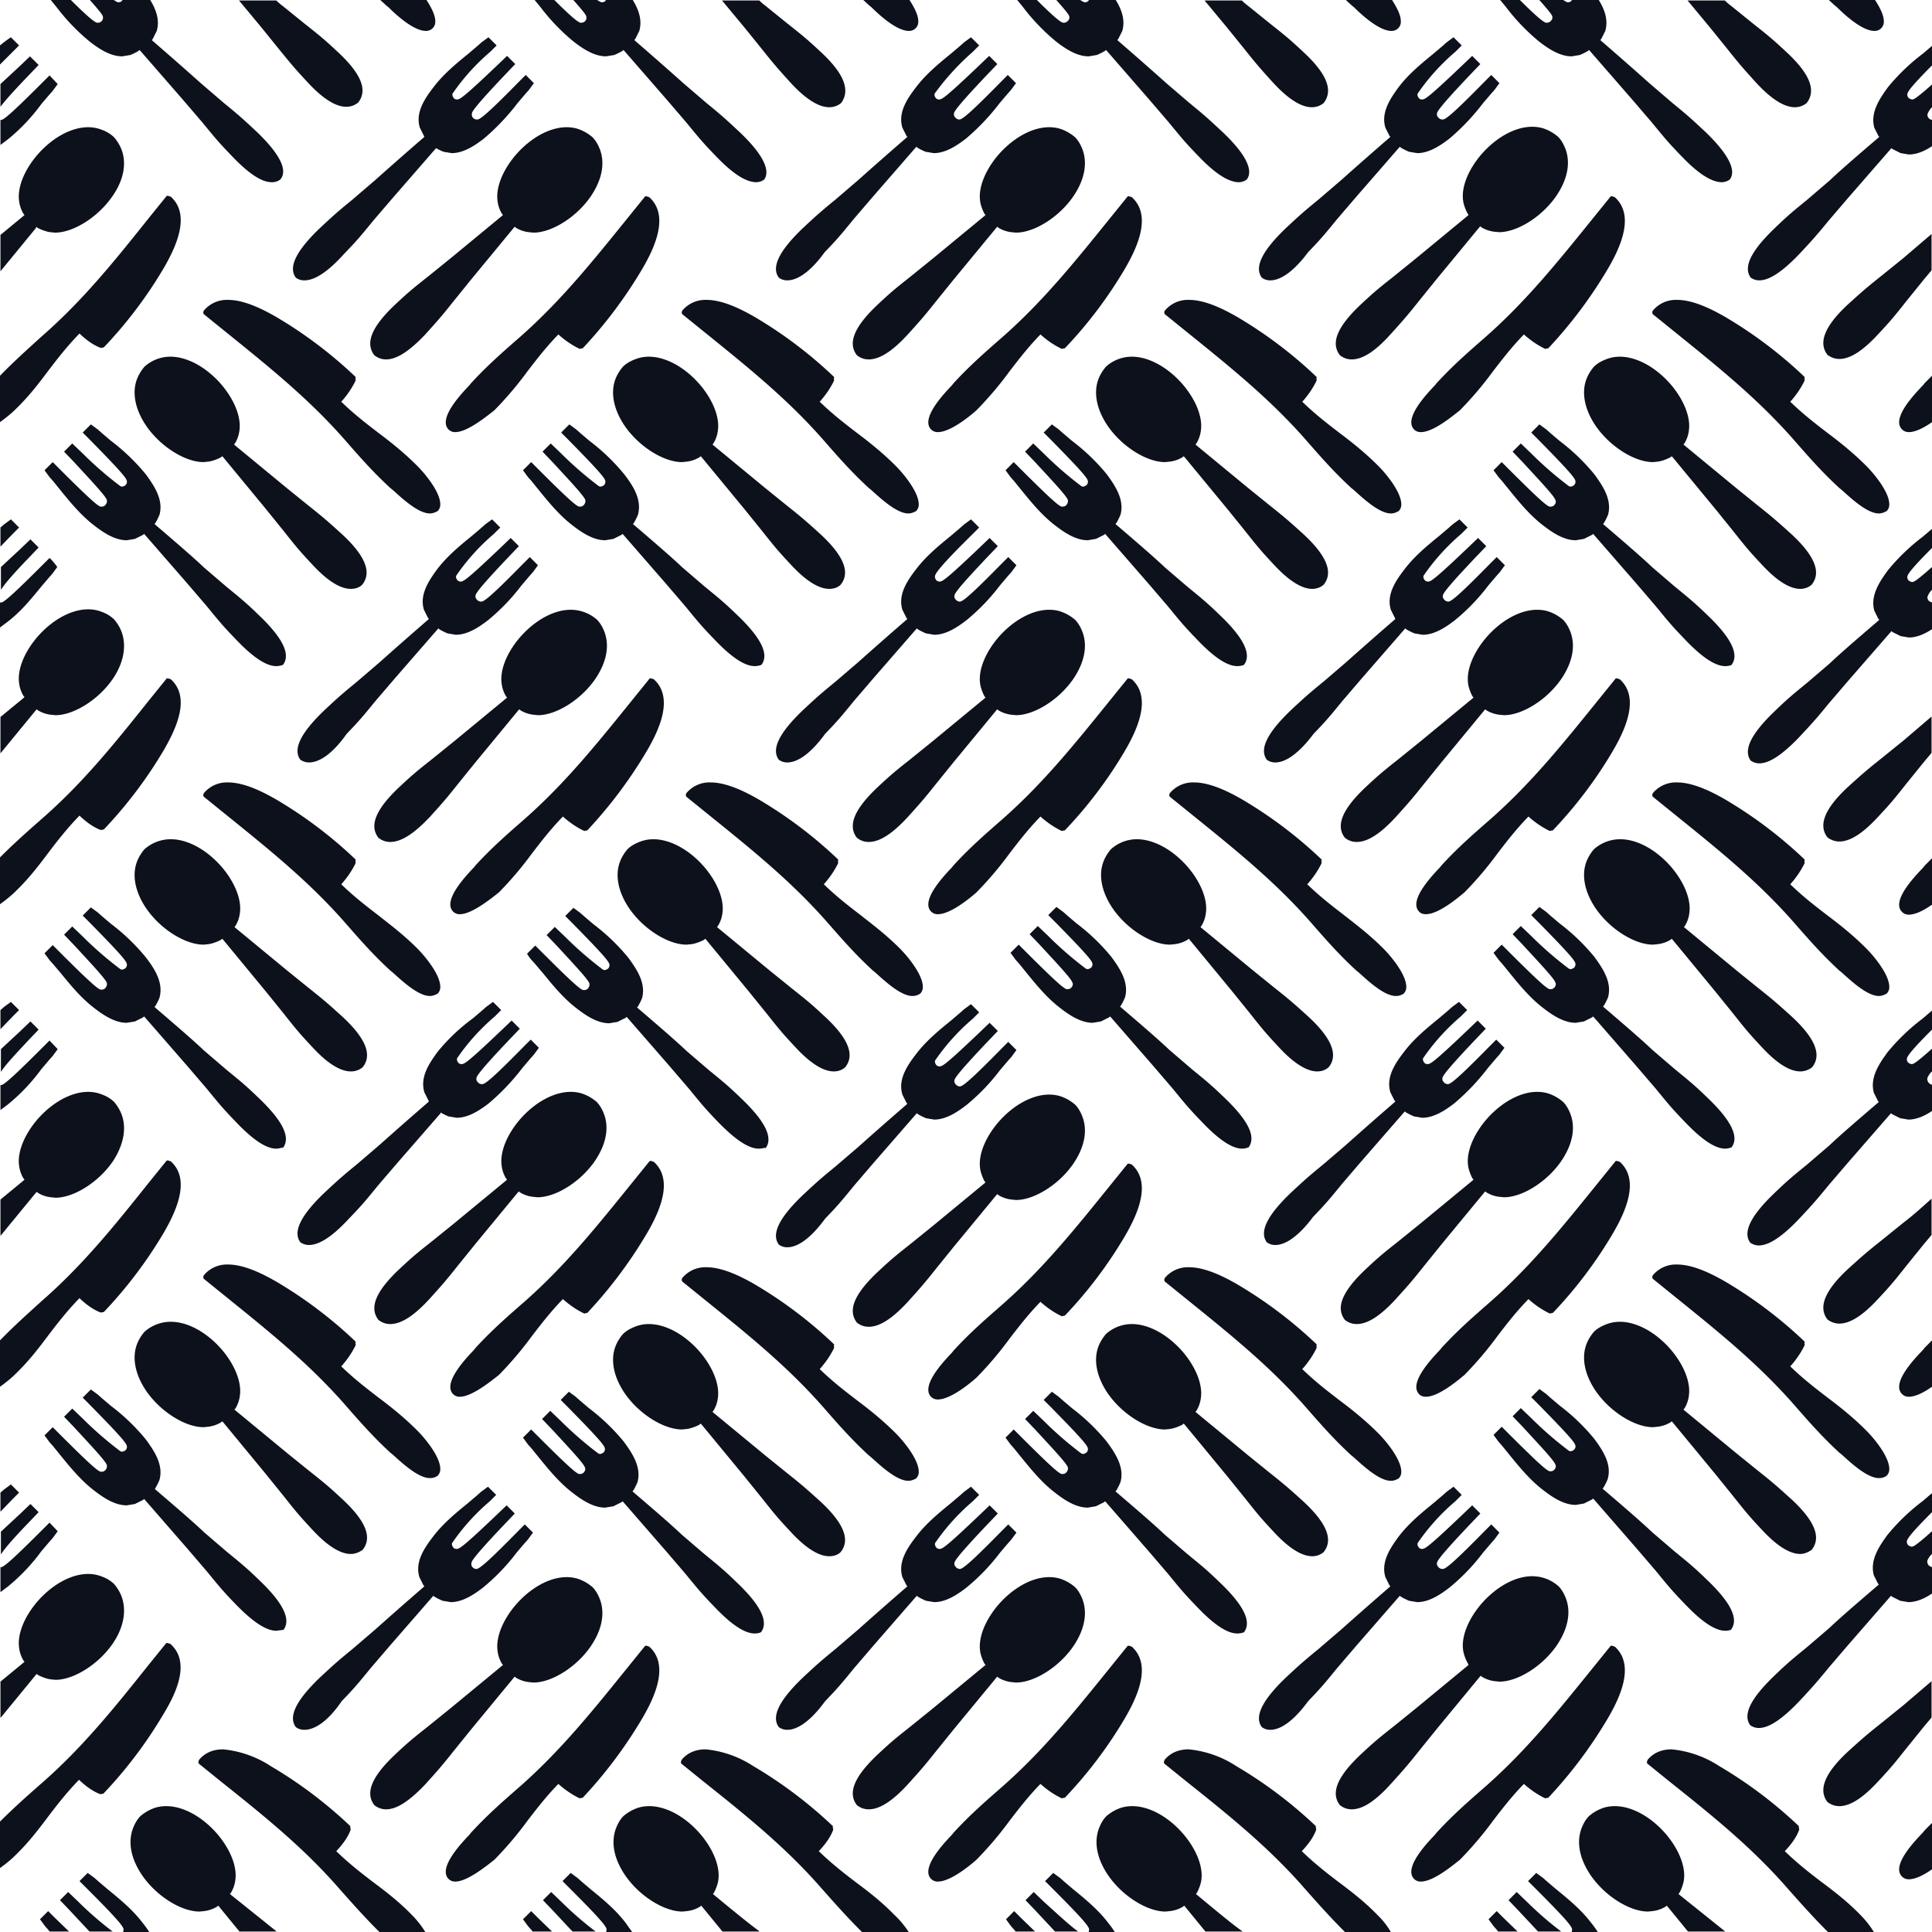 <svg version="1.1"
	xmlns="http://www.w3.org/2000/svg" x="0" y="0" viewBox="0 0 425.2 425.2" xml:space="preserve">
	<path fill="#0d111b" d="M191.2 292c-1 0-1.8-.3-2.6-.9-2.1-2.7-.6-6.3 4.6-11.2 3.1-2.9 4-3.6 7.4-6.3l4.7-3.8 11.4-9.4.2-.2-.2-.2c-.3-.5-.9-1.9-1-2.9-.4-2.9 1.1-6.7 4-10.1 3.3-3.8 7.5-6.1 11.2-6.1 1.1 0 2.2.2 3.1.6 1 .4 1.9 1 2.6 1.6.7.7 1.2 1.6 1.6 2.6 1.2 3.1.5 6.7-1.9 10.3-3.1 4.6-8.6 8.1-12.7 8.1l-1-.1a7 7 0 0 1-2.9-1l-.2-.2-.2.2-9.4 11.4-3.8 4.7c-2.7 3.4-3.5 4.3-6.3 7.4-3.4 3.7-6.2 5.5-8.6 5.5zm15.2 16a2 2 0 0 1-1.5-.6c-2.3-2.4 2.7-7.7 4.6-9.7l.4-.5c3.6-3.9 6.7-6.6 10.7-10.1 9.1-8 16.2-16.9 23.8-26.3l3.8-4.7h.3l.6.2c4.4 4 1.3 10.9-1.5 15.7a95.7 95.7 0 0 1-13.2 17.5l-.2.1h-.3l-.1.1-.3-.1c-1.4-.7-2.8-1.6-4.3-2.9l-.2-.2-.2.2c-2.6 2.7-4.6 5.3-6.6 7.9a77.8 77.8 0 0 1-7.3 8.6c-1.7 1.5-5.8 4.8-8.5 4.8zm-33.1-33.5a3 3 0 0 1-1.9-.6c-1.7-2.3.1-5.9 5.2-10.8 3.1-2.9 4-3.7 7.3-6.4l4.9-4.2a918 918 0 0 1 10.7-9.4l.2-.2-.2-.2-.9-1.8c-1-3.3 1-6.3 3-8.9 2.2-2.9 5-5.2 7.7-7.4l2-1.7.9-.8 1.5-1.1 1.8 1.8-1.4 1.4a47 47 0 0 0-8.3 9.2c-.1.3 0 .6.2.9.2.3.5.4.9.4l.3-.1c.9-.3 4.4-3.6 8.3-7.3l2.3-2.2.6.6.6.6.6.6-2.2 2.3c-3.7 3.9-7 7.5-7.3 8.4-.1.3-.1.7.2 1 .2.3.6.5.9.5h.2-.1c.8-.1 3.2-2.3 9.2-8.4l1.4-1.4 1.8 1.8-1.1 1.5-.8.9-1.7 2a45 45 0 0 1-7.4 7.7c-2.2 1.7-4.6 3.2-7.1 3.2l-1.8-.3a15 15 0 0 1-1.8-.9l-.2-.2-.2.2-9.4 10.8-4.2 4.9c-2.7 3.3-3.5 4.3-6.4 7.3-3.2 4.4-6.1 6.3-8.3 6.3zm9.2 68c-3.5 0-7.3-4.1-8.6-5.5-2.9-3.1-3.6-4-6.3-7.4l-3.8-4.7-9.4-11.4-.2-.2-.2.2c-.5.3-1.9.9-2.9 1l-1 .1c-4.1 0-9.6-3.5-12.7-8.1-2.4-3.6-3.1-7.3-1.9-10.3.4-1 1-1.9 1.6-2.6.7-.7 1.6-1.2 2.6-1.6 1-.4 2-.6 3.1-.6 3.7 0 7.9 2.3 11.2 6.1 2.9 3.4 4.4 7.2 4 10.1a7 7 0 0 1-1 2.9l-.2.2.2.2 11.4 9.4 4.7 3.8c3.4 2.7 4.3 3.5 7.4 6.3 5.2 4.8 6.7 8.5 4.5 11.2-.6.6-1.5.9-2.5.9zm17.4-16.6c-2.7 0-6.5-3.7-8.2-5.2l-.5-.4c-3.9-3.6-6.6-6.7-10.1-10.7-8-9.1-16.9-16.2-26.3-23.8l-4.7-3.8v-.1c-.1-.1-.1-.5.2-.8a6.6 6.6 0 0 1 5.2-2.2c3.6 0 7.7 2.1 10.5 3.7a95.7 95.7 0 0 1 17.5 13.2c.1.1.1.3 0 .4v.1l.1.1-.1.4c-.7 1.4-1.6 2.8-2.9 4.3l-.2.2.2.2c2.7 2.6 5.3 4.6 7.9 6.6 2.8 2.1 5.7 4.4 8.6 7.3 1.8 1.8 5.1 5.8 5.1 8.5a2 2 0 0 1-.6 1.5c-.6.3-1.1.5-1.7.5zm-33.8 33.6c-2.2 0-5.1-1.9-8.9-5.9-2.9-3-3.7-4-6.4-7.3l-4.2-4.9-9.4-10.8-.2-.2-.2.2-1.8.9-1.8.3c-2.5 0-4.9-1.5-7.1-3.2-2.9-2.2-5.2-5-7.4-7.7l-1.7-2.1-.8-.9-1.1-1.5 1.8-1.8 1.4 1.4c6.2 6.2 8.6 8.4 9.2 8.4h.2c.4 0 .7-.2.9-.5.2-.3.3-.6.1-1-.3-.9-3.6-4.4-7.2-8.3l-2.2-2.3.6-.6.6-.6.6-.6 2.3 2.2a79 79 0 0 0 8.3 7.2l.3.1c.3 0 .7-.2.9-.4.2-.3.3-.6.2-.9-.1-.7-2.3-3.1-8.3-9.2l-1.4-1.4 1.8-1.8 1.5 1.1.9.8 2 1.7a45 45 0 0 1 7.7 7.4c1.9 2.6 3.9 5.6 3 8.9a15 15 0 0 1-.9 1.8l-.2.2.2.2c6.2 5.3 8.8 7.6 10.7 9.4l4.9 4.2c3.3 2.7 4.3 3.5 7.3 6.4 5.1 4.9 6.9 8.5 5.2 10.8-.1.1-.7.3-1.4.3zM85 398.2c-1 0-1.8-.3-2.6-.9-2.1-2.7-.6-6.3 4.6-11.2 3.1-2.9 4-3.6 7.4-6.3l4.7-3.8 11.4-9.4.2-.2-.2-.2a7 7 0 0 1-1-2.9c-.4-2.9 1.1-6.7 4-10.1 3.3-3.8 7.5-6.1 11.2-6.1 1.1 0 2.2.2 3.1.6 1 .4 1.9 1 2.6 1.6.7.7 1.2 1.6 1.6 2.6 1.2 3.1.5 6.7-1.9 10.3-3.1 4.6-8.6 8.1-12.7 8.1l-1-.1a7 7 0 0 1-2.9-1l-.2-.2-.2.2-9.4 11.4-3.8 4.7c-2.7 3.4-3.5 4.3-6.3 7.4-3.5 3.7-6.3 5.5-8.6 5.5zm15.2 15.9a2 2 0 0 1-1.5-.6c-2.3-2.4 2.7-7.7 4.6-9.7l.4-.5c3.6-3.9 6.7-6.6 10.7-10.1 9.1-8 16.2-16.9 23.8-26.3l3.8-4.7h.3l.6.2c4.4 4 1.3 10.9-1.5 15.7a99.6 99.6 0 0 1-13.1 17.5l-.2.1h-.3l-.1.1-.3-.1c-1.4-.7-2.8-1.6-4.3-2.9l-.2-.2-.2.2c-2.6 2.7-4.6 5.3-6.6 7.9a77.8 77.8 0 0 1-7.3 8.6c-1.9 1.5-6 4.8-8.6 4.8zM67 380.7a3 3 0 0 1-1.9-.6c-1.7-2.3.1-5.9 5.2-10.8 3.1-2.9 4-3.7 7.3-6.4l4.9-4.2a918 918 0 0 1 10.7-9.4l.2-.2-.2-.2-.9-1.8c-1-3.3 1-6.3 3-8.9 2.2-2.9 5-5.2 7.7-7.4l2-1.7.9-.8 1.5-1.1 1.8 1.8-1.4 1.4a47 47 0 0 0-8.3 9.2c-.1.3 0 .6.2.9.2.3.5.4.9.4l.3-.1c.9-.3 4.4-3.6 8.3-7.3l2.3-2.2.6.6.6.6.6.6-2.2 2.3c-3.7 3.9-7 7.5-7.3 8.4-.1.3-.1.7.1 1 .2.3.6.5.9.5h.2-.1c.8-.1 3.2-2.3 9.2-8.4l1.4-1.4 1.8 1.8-1.1 1.5-.8.9-1.7 2a45 45 0 0 1-7.4 7.7c-2.2 1.7-4.6 3.2-7.1 3.2l-1.8-.3a15 15 0 0 1-1.8-.9l-.2-.2-.2.2-9.4 10.8-4.2 4.9c-2.7 3.3-3.5 4.3-6.4 7.3-3 4.4-5.9 6.3-8.2 6.3zm221.8-38.2c-3.5 0-7.3-4.1-8.6-5.5-2.9-3.1-3.6-4-6.3-7.4l-3.8-4.7-9.4-11.4-.2-.2-.2.2c-.5.3-1.9.9-2.9 1l-1 .1c-4.1 0-9.6-3.5-12.7-8.1-2.4-3.6-3.1-7.3-1.9-10.3.4-1 1-1.9 1.6-2.6a8.5 8.5 0 0 1 5.7-2.2c3.7 0 7.9 2.3 11.2 6.1 2.9 3.4 4.4 7.2 4 10.1a7 7 0 0 1-1 2.9l-.2.2.2.2 11.4 9.4 4.7 3.8c3.4 2.7 4.3 3.5 7.4 6.3 5.2 4.8 6.7 8.5 4.5 11.2-.7.6-1.6.9-2.5.9zm17.3-16.6c-2.7 0-6.5-3.7-8.2-5.2l-.5-.4c-3.9-3.6-6.6-6.7-10.1-10.7-8-9.1-16.9-16.2-26.3-23.8l-4.7-3.8v-.1c-.1-.1-.1-.5.2-.8a6.6 6.6 0 0 1 5.2-2.2c3.6 0 7.7 2.1 10.5 3.7a95.7 95.7 0 0 1 17.5 13.2c.1.1.1.3 0 .4v.1l.1.1-.1.4c-.7 1.4-1.6 2.8-2.9 4.3l-.2.2.2.2c2.7 2.6 5.3 4.6 7.9 6.6 2.8 2.1 5.7 4.4 8.6 7.3 1.8 1.8 5.1 5.8 5.1 8.5a2 2 0 0 1-.6 1.5c-.6.3-1 .5-1.7.5zm-33.8 33.6c-2.2 0-5.1-1.9-8.9-5.9-2.9-3-3.7-4-6.4-7.3l-4.2-4.9-9.4-10.8-.2-.2-.2.2-1.8.9-1.8.3c-2.5 0-4.9-1.5-7.1-3.2-2.9-2.2-5.2-5-7.4-7.7l-1.7-2.1-.8-.9-1.1-1.5 1.8-1.8 1.4 1.4c6.2 6.2 8.6 8.4 9.2 8.4h.2c.4 0 .7-.2.9-.5.2-.3.3-.6.2-1-.3-.9-3.6-4.4-7.2-8.3l-2.2-2.3.6-.6.6-.6.6-.6 2.3 2.2a79 79 0 0 0 8.3 7.2l.3.1c.3 0 .7-.2.9-.4.2-.3.3-.6.2-.9-.1-.7-2.3-3.1-8.3-9.2l-1.4-1.4 1.8-1.8 1.5 1.1.9.8 2 1.7a45 45 0 0 1 7.7 7.4c1.9 2.6 3.9 5.6 3 8.9a15 15 0 0 1-.9 1.8l-.2.2.2.2c6.2 5.3 8.8 7.6 10.7 9.4l4.9 4.2c3.3 2.7 4.3 3.5 7.3 6.4 5.1 4.9 6.9 8.5 5.2 10.8-.1.1-.8.3-1.5.3zm-81.1 38.7c-1 0-1.8-.3-2.6-.9-2.1-2.7-.6-6.3 4.6-11.2 3.1-2.9 4-3.6 7.4-6.3l4.7-3.8 11.4-9.4.2-.2-.2-.2c-.3-.5-.9-1.9-1-2.9-.4-2.9 1.1-6.7 4-10.1 3.3-3.8 7.5-6.1 11.2-6.1 1.1 0 2.2.2 3.1.6 1 .4 1.9 1 2.6 1.6.7.7 1.2 1.6 1.6 2.6 1.2 3.1.5 6.7-1.9 10.3-3.1 4.6-8.6 8.1-12.7 8.1l-1-.1a7 7 0 0 1-2.9-1l-.2-.2-.2.2-9.4 11.4-3.8 4.7c-2.7 3.4-3.5 4.3-6.3 7.4-3.4 3.7-6.2 5.5-8.6 5.5zm15.2 15.9a2 2 0 0 1-1.5-.6c-2.3-2.4 2.7-7.7 4.6-9.7l.4-.5c3.6-3.9 6.7-6.6 10.7-10.1 9.1-8 16.2-16.9 23.8-26.3l3.8-4.7h.3l.6.2c4.4 4 1.3 10.9-1.5 15.7a95.7 95.7 0 0 1-13.2 17.5l-.2.1h-.3l-.1.1-.3-.1c-1.4-.7-2.8-1.6-4.3-2.9l-.2-.2-.2.2c-2.6 2.7-4.6 5.3-6.6 7.9a77.8 77.8 0 0 1-7.3 8.6c-1.7 1.5-5.8 4.8-8.5 4.8zm-33.1-33.4a3 3 0 0 1-1.9-.6c-1.7-2.3.1-5.9 5.2-10.8 3.1-2.9 4-3.7 7.3-6.4l4.9-4.2a918 918 0 0 1 10.7-9.4l.2-.2-.2-.2-.9-1.8c-1-3.3 1-6.3 3-8.9 2.2-2.9 5-5.2 7.7-7.4l2-1.7.9-.8 1.5-1.1 1.8 1.8-1.4 1.4a47 47 0 0 0-8.3 9.2c-.1.3 0 .6.2.9.2.3.5.4.9.4l.3-.1c.9-.3 4.4-3.6 8.3-7.3l2.3-2.2.6.6.6.6.6.6-2.2 2.3c-3.7 3.9-7 7.5-7.3 8.4-.1.3-.1.7.2 1 .2.3.6.5.9.5h.2-.1c.8-.1 3.2-2.3 9.2-8.4l1.4-1.4 1.8 1.8-1.1 1.5-.8.9-1.7 2a45 45 0 0 1-7.4 7.7c-2.2 1.7-4.6 3.2-7.1 3.2l-1.8-.3a15 15 0 0 1-1.8-.9l-.2-.2-.2.2-9.4 10.8-4.2 4.9c-2.7 3.3-3.5 4.3-6.4 7.3-3.2 4.4-6.1 6.3-8.3 6.3zm124.2 17.5c-1 0-1.8-.3-2.6-.9-2.1-2.7-.6-6.3 4.6-11.2 3.1-2.9 4-3.6 7.4-6.3l4.7-3.8 11.4-9.4.2-.2-.2-.4c-.3-.5-.9-1.9-1-2.9-.4-2.9 1.1-6.7 4-10.1 3.3-3.8 7.5-6.1 11.2-6.1a8.7 8.7 0 0 1 5.8 2.2c.7.7 1.2 1.6 1.6 2.6 1.2 3.1.5 6.7-1.9 10.3-3.1 4.6-8.6 8.1-12.7 8.1l-1-.1a7 7 0 0 1-2.9-1l-.2-.2-.2.2-9.4 11.4-3.8 4.7c-2.7 3.4-3.5 4.3-6.3 7.4-3.5 3.9-6.3 5.7-8.7 5.7zm15.2 15.9a2 2 0 0 1-1.5-.6c-2.3-2.4 2.7-7.7 4.6-9.7l.4-.5c3.6-3.9 6.7-6.6 10.7-10.1 9.1-8 16.2-16.9 23.8-26.3l3.8-4.7h.3l.6.2c4.4 4 1.3 10.9-1.5 15.7a99.6 99.6 0 0 1-13.1 17.5l-.2.1h-.3l-.1.1-.3-.1c-1.4-.7-2.8-1.6-4.3-2.9l-.2-.2-.2.2c-2.6 2.7-4.6 5.3-6.6 7.9a77.8 77.8 0 0 1-7.3 8.6c-1.9 1.5-5.9 4.8-8.6 4.8zm-33.1-33.4a3 3 0 0 1-1.9-.6c-1.7-2.3.1-5.9 5.2-10.8 3.1-2.9 4-3.7 7.3-6.4l4.9-4.2a918 918 0 0 1 10.7-9.4l.2-.2-.2-.2-.9-1.8c-1-3.3 1-6.3 2.9-8.9 2.2-2.9 5-5.2 7.7-7.4l2-1.7.9-.8 1.5-1.1 1.8 1.8-1.4 1.4a47 47 0 0 0-8.3 9.2c-.1.3 0 .6.2.9.2.3.5.4.9.4l.3-.1c.9-.3 4.4-3.6 8.3-7.3l2.3-2.2.6.6.6.6.6.6-2.2 2.3c-3.7 3.9-7 7.5-7.3 8.4-.1.3-.1.7.2 1 .2.3.6.5.9.5h.2c.8-.1 3.2-2.3 9.2-8.4l1.4-1.4 1.8 1.8-1.1 1.5-.8.9-1.7 2a45 45 0 0 1-7.4 7.7c-2.2 1.7-4.6 3.2-7.1 3.2l-1.8-.3a15 15 0 0 1-1.8-.9l-.2-.2-.2.2-9.4 10.8-4.2 4.9c-2.7 3.3-3.5 4.3-6.4 7.3-3.2 4.4-6.1 6.3-8.3 6.3zM74.3 11.4c-3.1-2.9-4-3.6-7.4-6.3l-4.7-3.8A13 13 0 0 1 60.8.1h-8.2L57.5 6l3.8 4.7C64 14 64.8 15 67.6 18c1.3 1.4 5.1 5.5 8.6 5.5 1 0 1.8-.3 2.6-.9 2.2-2.7.7-6.4-4.5-11.2zM50.8 417l-.2-.2.2-.2a7 7 0 0 0 1-2.9c.4-2.9-1.1-6.7-4-10.1-3.3-3.8-7.5-6.1-11.2-6.1-1.1 0-2.2.2-3.1.6-1 .4-1.9 1-2.6 1.6-.7.7-1.2 1.6-1.6 2.6-1.2 3.1-.5 6.7 1.9 10.3 3.1 4.6 8.6 8.1 12.7 8.1l1-.1a7 7 0 0 0 2.9-1l.2-.2.2.2 4.5 5.5h8.2L50.8 417zm39.9 4.5c-2.9-3-5.8-5.2-8.6-7.3-2.5-1.9-5.2-4-7.9-6.6l-.2-.2.2-.2c1.3-1.4 2.3-2.8 2.9-4.3l.1-.4-.1-.1v-.5a96.8 96.8 0 0 0-17.5-13.2 23.2 23.2 0 0 0-10.5-3.7c-2.1 0-3.9.7-5.2 2.2-.2.3-.3.6-.2.8v.1l4.7 3.8c9.4 7.5 18.3 14.6 26.3 23.8 3.1 3.5 5.6 6.3 8.8 9.5h10.1c-.9-1.5-2.1-2.9-2.9-3.7zM83.7 0 85 1.2l.5.4c1.6 1.6 5.5 5.2 8.2 5.2a2 2 0 0 0 2.1-2.1c0-1.4-.9-3.1-2-4.8H83.7zM12 422l-1.4-1.4-1.8 1.8 1.1 1.5.8.9.2.3h4.3L12 422zm5.3-3.4-2.3-2.2-.6.6-.6.6-.6.6 2.2 2.3 4.3 4.6h5.1a74 74 0 0 1-7.5-6.5zM56.5 29c-3.1-2.9-4-3.7-7.3-6.4l-4.9-4.2A918 918 0 0 0 33.6 9l-.2-.2.2-.2.9-1.8c.7-2.5-.2-4.8-1.5-6.9h-6l-.1.2c-.2.3-.5.4-.9.4l-.3-.1-1-.6h-5.1c1.6 1.8 2.8 3.2 3 3.7.1.3.1.7-.1 1-.2.3-.6.5-.9.5h-.2c-.5 0-2.2-1.4-6-5.2H11l1.4 1.7a45 45 0 0 0 7.4 7.7c2.2 1.7 4.6 3.2 7.1 3.2l1.8-.3a15 15 0 0 0 1.8-.9l.2-.2.2.2L40.3 22l4.2 4.9c2.8 3.4 3.5 4.3 6.4 7.3 3.7 3.9 6.6 5.9 8.9 5.9a3 3 0 0 0 1.9-.6c1.7-2-.1-5.6-5.2-10.5zM31.4 423.2c-2.2-2.9-5-5.2-7.7-7.4l-2-1.7-.9-.8-1.5-1.1-1.8 1.8 1.4 1.4c6 6 8.2 8.4 8.3 9.2l-.1.7h5.8a19 19 0 0 0-1.5-2.1zm125.7-6.2-.2-.2.2-.2c.3-.5.9-1.9 1-2.9.4-2.9-1.1-6.7-4-10.1-3.3-3.8-7.5-6.1-11.2-6.1-1.1 0-2.2.2-3.1.6-1 .4-1.9 1-2.6 1.6-.7.7-1.2 1.6-1.6 2.6-1.2 3.1-.5 6.7 1.9 10.3 3.1 4.6 8.6 8.1 12.7 8.1l1-.1a7 7 0 0 0 2.9-1l.2-.2.2.2 4.5 5.5h8.2c-1.9-1.4-4.8-3.7-10.1-8.1zm23.5-405.6c-3.1-2.9-4-3.6-7.4-6.3l-4.7-3.8a13 13 0 0 1-1.4-1.2h-8.2l4.9 5.9 3.8 4.7c2.7 3.4 3.5 4.3 6.3 7.4 1.3 1.4 5.1 5.5 8.6 5.5 1 0 1.8-.3 2.6-.9 2.1-2.8.7-6.5-4.5-11.3zm16.3 410.1c-2.9-3-5.8-5.2-8.6-7.3-2.5-1.9-5.2-4-7.9-6.6l-.2-.2.2-.2c1.3-1.4 2.3-2.8 2.9-4.3l.1-.4-.1-.1v-.5a96.8 96.8 0 0 0-17.5-13.2 23.2 23.2 0 0 0-10.5-3.7c-2.1 0-3.9.7-5.2 2.2-.2.3-.3.6-.2.8v.1l4.7 3.8c9.4 7.5 18.3 14.6 26.3 23.8 3.1 3.5 5.6 6.3 8.8 9.5H200c-1-1.5-2.2-2.9-3.1-3.7zM190 0l1.3 1.2.5.4c1.6 1.6 5.5 5.2 8.2 5.2a2 2 0 0 0 2.1-2.1c0-1.4-.9-3.1-2-4.8H190zm-27.3 29c-3.1-2.9-4-3.7-7.3-6.4l-4.9-4.2A918 918 0 0 0 139.8 9l-.2-.2.2-.2.9-1.8c.7-2.5-.2-4.8-1.5-6.9h-5.8l-.1.2c-.2.3-.5.4-.9.4l-.3-.1-1-.6H126c1.6 1.8 2.8 3.2 3 3.7.1.3.1.7-.1 1-.2.3-.6.5-.9.5h-.2c-.5 0-2.2-1.4-6-5.2h-4.3l1.4 1.7a45 45 0 0 0 7.4 7.7c2.2 1.7 4.6 3.2 7.1 3.2l1.8-.3a15 15 0 0 0 1.8-.9l.2-.2.2.2 9.4 10.8 4.2 4.9c2.8 3.4 3.5 4.3 6.4 7.3 3.7 3.9 6.6 5.8 8.9 5.9a3 3 0 0 0 1.9-.6c1.4-2-.3-5.6-5.5-10.5zm-39.1 389.6-2.3-2.2-.6.6-.6.6-.6.6 2.2 2.3 4.3 4.6h5.1a74 74 0 0 1-7.5-6.5zm-5.3 3.4-1.4-1.4-1.8 1.8 1.1 1.5.8.9.2.3h4.3l-3.2-3.1zm19.4 1.2c-2.2-2.9-5-5.2-7.7-7.4l-2-1.7-.9-.8-1.5-1.1-1.8 1.8 1.4 1.4c6 6 8.2 8.4 8.3 9.2l-.1.7h5.8l-1.5-2.1zM85 79.1c-1 0-1.8-.3-2.6-.9-2.1-2.7-.6-6.3 4.6-11.2 3.1-2.9 4-3.6 7.4-6.3l4.7-3.8 11.4-9.4.2-.2-.2-.2a7 7 0 0 1-1-2.9c-.4-2.9 1.1-6.7 4-10.1 3.3-3.8 7.5-6.1 11.2-6.1 1.1 0 2.2.2 3.1.6 1 .4 1.9 1 2.6 1.6.7.7 1.2 1.6 1.6 2.6 1.2 3.1.5 6.7-1.9 10.3-3.1 4.6-8.6 8.1-12.7 8.1l-1-.1a7 7 0 0 1-2.9-1l-.2-.2-.2.2-9.4 11.4-3.8 4.7c-2.7 3.4-3.5 4.3-6.3 7.4-3.5 3.7-6.3 5.5-8.6 5.5zm15.2 16a2 2 0 0 1-1.5-.6c-2.3-2.4 2.7-7.7 4.6-9.7l.4-.5c3.6-3.9 6.7-6.6 10.7-10.1 9.1-8 16.2-16.9 23.8-26.3l3.8-4.7h.3l.6.2c4.4 4 1.3 10.9-1.5 15.7a99.6 99.6 0 0 1-13.1 17.5l-.2.1h-.3l-.1.1-.3-.1c-1.4-.7-2.8-1.6-4.3-2.9l-.2-.2-.2.2c-2.6 2.7-4.6 5.3-6.6 7.9a77.8 77.8 0 0 1-7.3 8.6c-1.9 1.5-6 4.8-8.6 4.8zM67 61.7a3 3 0 0 1-1.9-.6c-1.7-2.3.1-5.9 5.2-10.8 3.1-2.9 4-3.7 7.3-6.4l4.9-4.2a918 918 0 0 1 10.7-9.4l.2-.2-.1-.2-.9-1.8c-1-3.3 1-6.3 3-8.9 2.2-2.9 5-5.2 7.7-7.4l2-1.7.9-.8 1.5-1.1 1.8 1.8-1.4 1.4a47 47 0 0 0-8.3 9.2c-.1.3 0 .6.2.9.2.3.5.4.9.4l.3-.1c.9-.3 4.4-3.6 8.3-7.3l2.3-2.2.6.6.6.6.6.6-2.2 2.3c-3.7 3.9-7 7.5-7.3 8.4-.1.3-.1.7.1 1 .2.3.6.5.9.5h.2c.8-.1 3.2-2.3 9.2-8.4l1.4-1.4 1.8 1.8-1.1 1.5-.8.9-1.7 2a49.6 49.6 0 0 1-7.4 7.8c-2.2 1.7-4.6 3.2-7.1 3.2l-1.8-.3a15 15 0 0 1-1.8-.9l.2.1-.2.2-9.4 10.8-4.2 4.9c-2.7 3.3-3.5 4.3-6.4 7.3-3.6 4-6.5 5.9-8.8 5.9zM263.4 417l-.2-.2.2-.2c.3-.5.9-1.9 1-2.9.4-2.9-1.1-6.7-4-10.1-3.3-3.8-7.5-6.1-11.2-6.1-1.1 0-2.2.2-3.1.6-1 .4-1.9 1-2.6 1.6-.7.7-1.2 1.6-1.6 2.6-1.2 3.1-.5 6.7 1.9 10.3 3.1 4.6 8.6 8.1 12.7 8.1l1-.1a7 7 0 0 0 2.9-1l.2-.2.2.2 4.5 5.5h8.2c-2-1.4-4.8-3.7-10.1-8.1zm23.4-405.6c-3.1-2.9-4-3.6-7.4-6.3l-4.7-3.8a13 13 0 0 1-1.4-1.2h-8.2L270 6l3.8 4.7c2.7 3.4 3.5 4.3 6.3 7.4 1.3 1.4 5.1 5.5 8.6 5.5 1 0 1.8-.3 2.6-.9 2.2-2.8.7-6.5-4.5-11.3zm16.4 410.1c-2.9-3-5.8-5.2-8.6-7.3-2.5-1.9-5.2-4-7.9-6.6l-.2-.2.2-.2c1.3-1.4 2.3-2.8 2.9-4.3l.1-.4-.1-.1v-.5a96.8 96.8 0 0 0-17.5-13.2 23.2 23.2 0 0 0-10.5-3.7c-2.1 0-3.9.7-5.2 2.2-.2.3-.3.6-.2.8v.1l4.7 3.8c9.4 7.5 18.3 14.6 26.3 23.8 3.1 3.5 5.6 6.3 8.8 9.5h10.1a17 17 0 0 0-2.9-3.7zM296.2 0l1.3 1.2.5.4c1.6 1.6 5.5 5.2 8.2 5.2a2 2 0 0 0 2.1-2.1c0-1.4-.9-3.1-2-4.8h-10.1zm-66.4 418.6-2.3-2.2-.6.6-.6.6-.6.6 2.2 2.3 4.3 4.6h5.1c-1.6-1.1-4.4-3.7-7.5-6.5zm-5.2 3.4-1.4-1.4-1.8 1.8 1.1 1.5.8.9.2.3h4.3l-3.2-3.1zm19.3 1.2c-2.2-2.9-5-5.2-7.7-7.4l-2-1.7-.9-.8-1.5-1.1-1.8 1.8 1.4 1.4c6 6 8.2 8.4 8.3 9.2l-.1.7h5.8a19 19 0 0 0-1.5-2.1zM269 29c-3.1-2.9-4-3.7-7.3-6.4l-4.9-4.2A918 918 0 0 0 246.1 9l-.2-.2.2-.2.9-1.8c.7-2.5-.2-4.8-1.5-6.9h-5.8l-.1.2c-.2.3-.5.4-.9.4l-.3-.1-1-.6h-5.1c1.6 1.8 2.8 3.2 3 3.7.1.3.1.7-.2 1-.2.3-.6.5-.9.5h-.2c-.5 0-2.2-1.4-6-5.2h-4.3l1.4 1.7a45 45 0 0 0 7.4 7.7c2.2 1.7 4.6 3.2 7.1 3.2l1.8-.3a15 15 0 0 0 1.8-.9l.2-.2.2.2L253 22l4.2 4.9c2.8 3.4 3.5 4.3 6.4 7.3 3.7 3.9 6.6 5.8 8.9 5.9a3 3 0 0 0 1.9-.6c1.5-2-.2-5.6-5.4-10.5zm-77.8 50.1c-1 0-1.8-.3-2.6-.9-2.1-2.7-.6-6.3 4.6-11.2 3.1-2.9 4-3.6 7.4-6.3l4.7-3.8 11.4-9.4.2-.2-.2-.2c-.3-.5-.9-1.9-1-2.9-.4-2.9 1.1-6.7 4-10.1 3.3-3.8 7.5-6.1 11.2-6.1 1.1 0 2.2.2 3.1.6 1 .4 1.9 1 2.6 1.6.7.7 1.2 1.6 1.6 2.6 1.2 3.1.5 6.7-1.9 10.3-3.1 4.6-8.6 8.1-12.7 8.1l-1-.1a7 7 0 0 1-2.9-1l-.2-.2-.2.2-9.4 11.4-3.8 4.7c-2.7 3.4-3.5 4.3-6.3 7.4-3.4 3.7-6.2 5.5-8.6 5.5zm15.2 16a2 2 0 0 1-1.5-.6c-2.3-2.4 2.7-7.7 4.6-9.7l.4-.5c3.6-3.9 6.7-6.6 10.7-10.1 9.1-8 16.2-16.9 23.8-26.3l3.8-4.7h.3l.6.2c4.4 4 1.3 10.9-1.5 15.7a95.7 95.7 0 0 1-13.2 17.5l-.2.1h-.3l-.1.1-.3-.1c-1.4-.7-2.8-1.6-4.3-2.9l-.2-.2-.2.2c-2.6 2.7-4.6 5.3-6.6 7.9a77.8 77.8 0 0 1-7.3 8.6c-1.7 1.5-5.8 4.8-8.5 4.8zm-33.1-33.4a3 3 0 0 1-1.9-.6c-1.7-2.3.1-5.9 5.2-10.8 3.1-2.9 4-3.7 7.3-6.4l4.9-4.2a918 918 0 0 1 10.7-9.4l.2-.2-.2-.2-.9-1.8c-1-3.3 1-6.3 3-8.9 2.2-2.9 5-5.2 7.7-7.4l2-1.7.9-.8 1.5-1.1 1.8 1.8-1.4 1.4a55.8 55.8 0 0 0-8.4 9.2c-.1.3 0 .6.2.9.2.3.5.4.9.4l.3-.1c.9-.3 4.4-3.6 8.3-7.3l2.3-2.2.6.6.6.6.6.6-2.2 2.3c-3.7 3.9-7 7.5-7.3 8.4-.1.3-.1.7.2 1 .2.3.6.5.9.5h.2-.1c.8-.1 3.2-2.3 9.2-8.4l1.4-1.4 1.8 1.8-1.1 1.5-.8.9-1.7 2a49.6 49.6 0 0 1-7.4 7.8c-2.2 1.7-4.6 3.2-7.1 3.2l-1.8-.3a15 15 0 0 1-1.8-.9l-.2-.2-.2.2-9.4 10.8-4.2 4.9c-2.7 3.3-3.5 4.3-6.4 7.3-3.1 4.3-6 6.2-8.2 6.2zm219.8-50.3c-3.1-2.9-4-3.6-7.4-6.3L381 1.3a13 13 0 0 1-1.4-1.2h-8.2l4.9 5.9 3.8 4.7c2.7 3.4 3.5 4.3 6.3 7.4 1.3 1.4 5.1 5.5 8.6 5.5 1 0 1.8-.3 2.6-.9 2.2-2.8.7-6.5-4.5-11.3zM369.6 417l-.2-.2.2-.2c.3-.5.9-1.9 1-2.9.4-2.9-1.1-6.7-4-10.1-3.3-3.8-7.5-6.1-11.2-6.1-1.1 0-2.2.2-3.1.6-1 .4-1.9 1-2.6 1.6-.7.7-1.2 1.6-1.6 2.6-1.2 3.1-.5 6.7 1.9 10.3 3.1 4.6 8.6 8.1 12.7 8.1l1-.1a7 7 0 0 0 2.9-1l.2-.2.2.2 4.5 5.5h8.2l-10.1-8.1zm39.9 4.5c-2.9-3-5.8-5.2-8.6-7.3-2.5-1.9-5.2-4-7.9-6.6l-.2-.2.2-.2c1.3-1.4 2.3-2.8 2.9-4.3l.1-.4-.1-.1v-.5a96.8 96.8 0 0 0-17.5-13.2 23.2 23.2 0 0 0-10.5-3.7c-2.1 0-3.9.7-5.2 2.2-.2.3-.3.6-.2.8v.1l4.7 3.8c9.4 7.5 18.3 14.6 26.3 23.8 3.1 3.5 5.6 6.3 8.8 9.5h10.1c-.9-1.5-2.1-2.9-2.9-3.7zM402.5 0l1.3 1.2.5.4c1.6 1.6 5.5 5.2 8.2 5.2a2 2 0 0 0 2.1-2.1c0-1.4-.9-3.1-2-4.8h-10.1zm-66.4 418.6-2.3-2.2-.6.6-.6.6-.6.6 2.2 2.3 4.3 4.6h5.1a74 74 0 0 1-7.5-6.5zm-5.3 3.4-1.4-1.4-1.8 1.8 1.1 1.5.8.9.2.3h4.3l-3.2-3.1zm44.5-393c-3.1-2.9-4-3.7-7.3-6.4l-4.9-4.2A918 918 0 0 0 352.4 9l-.2-.2.2-.2.9-1.8c.7-2.5-.2-4.8-1.5-6.9H346l-.1.2c-.2.3-.5.4-.9.4l-.3-.1-1-.6h-5.1c1.6 1.8 2.8 3.2 3 3.7.1.3.1.7-.2 1-.2.3-.6.5-.9.5h-.2c-.5 0-2.2-1.4-6-5.2H330l1.4 1.7a45 45 0 0 0 7.4 7.7c2.2 1.7 4.6 3.2 7.1 3.2l1.8-.3a15 15 0 0 0 1.8-.9l.2-.2.2.2 9.4 10.8 4.2 4.9c2.8 3.4 3.5 4.3 6.4 7.3 3.7 3.9 6.6 5.8 8.9 5.9a3 3 0 0 0 1.9-.6c1.5-2-.3-5.6-5.4-10.5zm-25.1 394.2c-2.2-2.9-5-5.2-7.7-7.4l-2-1.7-.9-.8-1.5-1.1-1.8 1.8 1.4 1.4c6 6 8.2 8.4 8.3 9.2l-.1.7h5.8a19 19 0 0 0-1.5-2.1zM297.5 79.1c-1 0-1.8-.3-2.6-.9-2.1-2.7-.6-6.3 4.6-11.2 3.1-2.9 4-3.6 7.4-6.3l4.7-3.8 11.4-9.4.2-.2-.2-.3c-.3-.5-.9-1.9-1-2.9-.4-2.9 1.1-6.7 4-10.1 3.3-3.8 7.5-6.1 11.2-6.1 1.1 0 2.2.2 3.1.6 1 .4 1.9 1 2.6 1.6.7.7 1.2 1.6 1.6 2.6 1.2 3.1.5 6.7-1.9 10.3-3.1 4.6-8.6 8.1-12.7 8.1l-1-.1a7 7 0 0 1-2.9-1l-.2-.2-.2.2-9.4 11.4-3.8 4.7c-2.7 3.4-3.5 4.3-6.3 7.4-3.4 3.8-6.2 5.6-8.6 5.6zm15.2 16a2 2 0 0 1-1.5-.6c-2.3-2.4 2.7-7.7 4.6-9.7l.4-.5c3.6-3.9 6.7-6.6 10.7-10.1 9.1-8 16.2-16.9 23.8-26.3l3.8-4.7h.3l.6.2c4.4 4 1.3 10.9-1.5 15.7a99.6 99.6 0 0 1-13.1 17.5l-.2.1h-.3l-.1.1-.3-.1c-1.4-.7-2.8-1.6-4.3-2.9l-.2-.2-.2.2c-2.6 2.7-4.6 5.3-6.6 7.9a77.8 77.8 0 0 1-7.3 8.6c-1.9 1.5-5.9 4.8-8.6 4.8zm-33.1-33.4a3 3 0 0 1-1.9-.6c-1.7-2.3.1-5.9 5.2-10.8 3.1-2.9 4-3.7 7.3-6.4l4.9-4.2a918 918 0 0 1 10.7-9.4l.2-.2-.2-.2-.9-1.8c-1-3.3 1-6.3 2.9-8.9 2.2-2.9 5-5.2 7.7-7.4l2-1.7.9-.8 1.5-1.1 1.8 1.8-1.4 1.4a47 47 0 0 0-8.3 9.2c-.1.3 0 .6.2.9.2.3.5.4.9.4l.3-.1c.9-.3 4.4-3.6 8.3-7.3l2.3-2.2.6.6.6.6.6.6-2.2 2.3c-3.7 3.9-7 7.5-7.3 8.4-.1.3-.1.7.2 1 .2.3.6.5.9.5h.2c.8-.1 3.2-2.3 9.2-8.4l1.4-1.4 1.8 1.8-1.1 1.5-.8.9-1.7 2a49.6 49.6 0 0 1-7.4 7.8c-2.2 1.7-4.6 3.2-7.1 3.2l-1.8-.3a15 15 0 0 1-1.8-.9l-.2-.2-.2.2-9.4 10.8-4.2 4.9c-2.7 3.3-3.5 4.3-6.4 7.3-3.2 4.3-6.1 6.2-8.3 6.2zm-97.1 67.9c-3.5 0-7.3-4.1-8.6-5.5-2.9-3.1-3.6-4-6.3-7.4l-3.8-4.7-9.4-11.4-.2-.2-.2.2a7 7 0 0 1-2.9 1l-1 .1c-4.1 0-9.6-3.5-12.7-8.1-2.4-3.6-3.1-7.3-1.9-10.3.4-1 1-1.9 1.6-2.6.7-.7 1.6-1.2 2.6-1.6 1-.4 2-.6 3.1-.6 3.7 0 7.9 2.3 11.2 6.1 2.9 3.4 4.4 7.2 4 10.1a7 7 0 0 1-1 2.9l-.2.2.2.2 11.4 9.4 4.7 3.8c3.4 2.7 4.3 3.5 7.4 6.3 5.2 4.8 6.7 8.5 4.5 11.2-.6.6-1.5.9-2.5.9zm17.4-16.6c-2.7 0-6.5-3.7-8.2-5.2l-.5-.4c-3.9-3.6-6.6-6.7-10.1-10.7-8-9.1-16.9-16.2-26.3-23.8l-4.7-3.8V69c-.1-.1-.1-.5.2-.8a6.6 6.6 0 0 1 5.2-2.2c3.6 0 7.7 2.1 10.5 3.7a95.7 95.7 0 0 1 17.5 13.2c.1.1.1.3 0 .4v.1l.1.1-.1.4c-.7 1.4-1.6 2.8-2.9 4.3l-.2.2.2.2c2.7 2.6 5.3 4.6 7.9 6.6 2.8 2.1 5.7 4.4 8.6 7.3 1.8 1.8 5.1 5.8 5.1 8.5a2 2 0 0 1-.6 1.5c-.6.3-1.1.5-1.7.5zm-33.8 33.6c-2.2 0-5.1-1.9-8.9-5.9-2.9-3-3.7-4-6.4-7.3l-4.2-4.9-9.4-10.8-.2-.2-.2.2-1.8.9-1.8.3c-2.5 0-4.9-1.5-7.1-3.2-2.9-2.2-5.2-5-7.4-7.7l-1.7-2.1-.8-.9-1.1-1.5 1.8-1.8 1.4 1.4c6.2 6.2 8.6 8.4 9.2 8.4h.2c.4 0 .7-.2.9-.5.2-.3.3-.6.2-1-.3-.9-3.6-4.4-7.2-8.3l-2.2-2.3.6-.6.6-.6.6-.6 2.3 2.2a79 79 0 0 0 8.3 7.2l.3.1c.3 0 .7-.2.9-.4.2-.3.3-.6.2-.9-.1-.7-2.3-3.1-8.3-9.2l-1.4-1.4 1.8-1.8 1.5 1.1.9.8 2 1.7a45 45 0 0 1 7.7 7.4c2 2.6 3.9 5.6 3 8.9a15 15 0 0 1-.9 1.8l-.2.2.2.2c6.2 5.3 8.8 7.6 10.7 9.4l4.9 4.2c3.3 2.7 4.3 3.5 7.3 6.4 5.1 4.9 6.9 8.5 5.2 10.8-.2.1-.8.3-1.5.3zm122.7-17c-3.5 0-7.3-4.1-8.6-5.5-2.9-3.1-3.6-4-6.3-7.4l-3.8-4.7-9.4-11.4-.2-.2-.2.2a7 7 0 0 1-2.9 1l-1 .1c-4.1 0-9.6-3.5-12.7-8.1-2.4-3.6-3.1-7.3-1.9-10.3.4-1 1-1.9 1.6-2.6a8.5 8.5 0 0 1 5.7-2.2c3.7 0 7.9 2.3 11.2 6.1 2.9 3.4 4.4 7.2 4 10.1a7 7 0 0 1-1 2.9l-.2.2.2.2 11.4 9.4 4.7 3.8c3.4 2.7 4.3 3.5 7.4 6.3 5.2 4.8 6.7 8.5 4.5 11.2-.7.6-1.6.9-2.5.9zm17.3-16.6c-2.7 0-6.5-3.7-8.2-5.2l-.5-.4c-3.9-3.6-6.6-6.7-10.1-10.7-8-9.1-16.9-16.2-26.3-23.8l-4.7-3.8V69c-.1-.1-.1-.5.2-.8a6.6 6.6 0 0 1 5.2-2.2c3.6 0 7.7 2.1 10.5 3.7a95.7 95.7 0 0 1 17.5 13.2c.1.1.1.3 0 .4v.1l.1.1-.1.4c-.7 1.4-1.6 2.8-2.9 4.3l-.2.2.2.2c2.7 2.6 5.3 4.6 7.9 6.6 2.8 2.1 5.7 4.4 8.6 7.3 1.8 1.8 5.1 5.8 5.1 8.5a2 2 0 0 1-.6 1.5c-.6.3-1 .5-1.7.5zm-33.8 33.6c-2.2 0-5.1-1.9-8.9-5.9-2.9-3-3.7-4-6.4-7.3l-4.2-4.9-9.4-10.8-.2-.2-.2.2-1.8.9-1.8.3c-2.5 0-4.9-1.5-7.1-3.2-2.9-2.2-5.2-5-7.4-7.7l-1.7-2.1-.8-.9-1.1-1.5 1.8-1.8 1.4 1.4c6.2 6.2 8.6 8.4 9.2 8.4h.2c.4 0 .7-.2.9-.5.2-.3.3-.6.2-1-.3-.9-3.6-4.4-7.2-8.3l-2.2-2.3.6-.6.6-.6.6-.6 2.3 2.2a79 79 0 0 0 8.3 7.2l.3.1c.3 0 .7-.2.9-.4.2-.3.3-.6.2-.9-.1-.7-2.3-3.1-8.3-9.2l-1.4-1.4 1.8-1.8 1.5 1.1.9.8 2 1.7a45 45 0 0 1 7.7 7.4c1.9 2.6 3.9 5.6 3 8.9a15 15 0 0 1-.9 1.8l-.2.2.2.2c6.2 5.3 8.8 7.6 10.7 9.4l4.9 4.2c3.3 2.7 4.3 3.5 7.3 6.4 5.1 4.9 6.9 8.5 5.2 10.8-.1.1-.8.3-1.5.3zm-81.1 38.7c-1 0-1.8-.3-2.6-.9-2.1-2.7-.6-6.3 4.6-11.2 3.1-2.9 4-3.6 7.4-6.3l4.7-3.8 11.4-9.4.2-.2-.2-.2c-.3-.5-.9-1.9-1-2.9-.4-2.9 1.1-6.7 4-10.1 3.3-3.8 7.5-6.1 11.2-6.1 1.1 0 2.2.2 3.1.6 1 .4 1.9 1 2.6 1.6.7.7 1.2 1.6 1.6 2.6 1.2 3.1.5 6.7-1.9 10.3-3.1 4.6-8.6 8.1-12.7 8.1l-1-.1a7 7 0 0 1-2.9-1l-.2-.2-.2.2-9.4 11.4-3.8 4.7c-2.7 3.4-3.5 4.3-6.3 7.4-3.4 3.7-6.2 5.5-8.6 5.5zm15.2 15.9a2 2 0 0 1-1.5-.6c-2.3-2.4 2.7-7.7 4.6-9.7l.4-.5c3.6-3.9 6.7-6.6 10.7-10.1 9.1-8 16.2-16.9 23.8-26.3l3.8-4.7h.3l.6.2c4.4 4 1.3 10.9-1.5 15.7a95.7 95.7 0 0 1-13.2 17.5l-.2.1h-.3l-.1.1-.3-.1c-1.4-.7-2.8-1.6-4.3-2.9l-.2-.2-.2.2c-2.6 2.7-4.6 5.3-6.6 7.9a77.8 77.8 0 0 1-7.3 8.6c-1.7 1.5-5.8 4.8-8.5 4.8zm-33.1-33.4a3 3 0 0 1-1.9-.6c-1.7-2.3.1-5.9 5.2-10.8 3.1-2.9 4-3.7 7.3-6.4l4.9-4.2a918 918 0 0 1 10.7-9.4l.2-.2-.2-.2-.9-1.8c-1-3.3 1-6.3 3-8.9 2.2-2.9 5-5.2 7.7-7.4l2-1.7.9-.8 1.5-1.1 1.8 1.8-1.4 1.4c-6.1 6-8.2 8.5-8.3 9.2-.1.3 0 .6.2.9.2.3.5.4.9.4l.3-.1c.9-.3 4.4-3.6 8.3-7.3l2.3-2.2.6.6.6.6.6.6-2.2 2.3c-3.7 3.9-7 7.5-7.3 8.4-.1.3-.1.7.2 1 .2.3.6.5.9.5h.2-.1c.8-.1 3.2-2.3 9.2-8.4l1.4-1.4 1.8 1.8-1.1 1.5-.8.9-1.7 2a45 45 0 0 1-7.4 7.7c-2.2 1.7-4.6 3.2-7.1 3.2l-1.8-.3a15 15 0 0 1-1.8-.9l-.2-.2-.2.2-9.4 10.8-4.2 4.9c-2.7 3.3-3.5 4.3-6.4 7.3-3.2 4.4-6.1 6.3-8.3 6.3zM26.7 32.8c-.4-1-1-1.9-1.6-2.6a7.6 7.6 0 0 0-2.6-1.6c-1-.4-2-.6-3.1-.6-3.7 0-7.9 2.3-11.2 6.1-2.9 3.4-4.4 7.2-4 10.1a7 7 0 0 0 1 2.9l.2.2-.2.2-5.1 4.2v8l7.8-9.5.1-.3.2.2c.5.3 1.9.9 2.9 1l1 .1c4.1 0 9.6-3.5 12.7-8.1 2.5-3.6 3.1-7.3 1.9-10.3zm392.2 24-4.7 3.8c-3.4 2.7-4.3 3.5-7.4 6.3-5.2 4.8-6.7 8.5-4.6 11.2.8.6 1.7.9 2.6.9 2.4 0 5.2-1.8 8.6-5.5 2.9-3.1 3.6-4 6.3-7.4l3.8-4.7 1.6-1.9v-8l-6.2 5.3zM37.6 43.3l-.6-.2h-.3l-3.8 4.7c-7.5 9.4-14.6 18.3-23.8 26.3C5.7 77.2 3 79.6 0 82.7v10.2c1.4-1 2.6-2 3.4-2.8 3-2.9 5.2-5.8 7.3-8.6 1.9-2.5 4-5.2 6.6-7.9l.2-.2.2.2c1.4 1.3 2.8 2.3 4.3 2.9l.3.1.1-.1h.3l.2-.1a96.8 96.8 0 0 0 13.2-17.5c2.7-4.7 5.9-11.6 1.5-15.6zm386 41-.4.5c-1.9 2-7 7.3-4.6 9.7.4.4.9.6 1.5.6 1.5 0 3.4-1 5.1-2.2V82.7l-1.6 1.6zM2.8 11.4 4.2 10 2.4 8.2A26.5 26.5 0 0 0 0 10v4.2l2.8-2.8zm3.5 5.2 2.2-2.3-.6-.6-.7-.7-.6-.6-2.3 2.2-4.2 3.9v5c1.2-1.6 3.6-4.2 6.2-6.9zm4.6 0L9.5 18c-6 6-8.5 8.3-9.2 8.4h.1-.3v5.5l1.6-1.2a42 42 0 0 0 7.4-7.8l1.7-2 .8-.9 1.1-1.5-1.8-1.9zm413.5 9.3c-.2-.3-.3-.6-.1-1a4 4 0 0 1 1-1.4v-5c-2 1.8-3.6 3.1-4.1 3.3l-.3.1c-.3 0-.7-.2-.9-.4-.2-.3-.3-.6-.2-.9.1-.6 1.6-2.4 5.5-6.3V10l-.1.1-2 1.7a45 45 0 0 0-7.7 7.4c-1.9 2.6-3.9 5.6-3 8.9l.9 1.8.2.2-.2.2c-6.2 5.3-8.8 7.6-10.7 9.4l-4.9 4.2c-3.3 2.7-4.3 3.5-7.3 6.4-5.1 4.9-6.9 8.5-5.2 10.8.6.4 1.2.6 1.9.6 2.2 0 5.1-1.9 8.9-5.9 2.9-3.1 3.7-4 6.4-7.3l4.2-4.9 9.4-10.8.2-.2.2.2 1.8.9 1.8.3c1.9 0 3.8-.9 5.5-2.1v-5.5c-.7 0-1-.2-1.2-.5zm-28.2 103.7c-3.5 0-7.3-4.1-8.6-5.5-2.9-3.1-3.6-4-6.3-7.4l-3.8-4.7-9.4-11.4-.2-.2-.2.2c-.5.3-1.9.9-2.9 1l-1 .1c-4.1 0-9.6-3.5-12.7-8.1-2.4-3.6-3.1-7.3-1.9-10.3.4-1 1-1.9 1.6-2.6.7-.7 1.6-1.2 2.6-1.6 1-.4 2-.6 3.1-.6 3.7 0 7.9 2.3 11.2 6.1 2.9 3.4 4.4 7.2 4 10.1a7 7 0 0 1-1 2.9l-.2.2.2.2 11.4 9.4 4.7 3.8c3.4 2.7 4.3 3.5 7.4 6.3 5.2 4.8 6.7 8.5 4.5 11.2-.7.6-1.6.9-2.5.9zm17.3-16.6c-2.7 0-6.5-3.7-8.2-5.2l-.5-.4c-3.9-3.6-6.6-6.7-10.1-10.7-8-9.1-16.9-16.2-26.3-23.8l-4.7-3.8V69c-.1-.1-.1-.5.2-.8a6.6 6.6 0 0 1 5.2-2.2c3.6 0 7.7 2.1 10.5 3.7a95.7 95.7 0 0 1 17.5 13.2c.1.1.1.3 0 .4v.1l.1.1-.1.4c-.7 1.4-1.6 2.8-2.9 4.3l-.2.2.2.2c2.7 2.6 5.3 4.6 7.9 6.6 2.8 2.1 5.7 4.4 8.6 7.3 1.8 1.8 5.1 5.8 5.1 8.5a2 2 0 0 1-.6 1.5c-.6.3-1.1.5-1.7.5zm-33.8 33.6c-2.2 0-5.1-1.9-8.9-5.9-2.9-3-3.7-4-6.4-7.3l-4.2-4.9-9.4-10.8-.2-.2-.2.2-1.8.9-1.8.3c-2.5 0-4.9-1.5-7.1-3.2-2.9-2.2-5.2-5-7.4-7.7l-1.7-2.1-.8-.9-1.1-1.5 1.8-1.8 1.4 1.4c6.2 6.2 8.6 8.4 9.2 8.4h.2c.4 0 .7-.2.9-.5.2-.3.3-.6.1-1-.3-.9-3.6-4.4-7.2-8.3l-2.2-2.3.6-.6.6-.6.6-.6 2.3 2.2a79 79 0 0 0 8.3 7.2l.3.1c.3 0 .7-.2.9-.4.2-.3.3-.6.2-.9-.1-.7-2.3-3.1-8.3-9.2l-1.4-1.4 1.8-1.8 1.5 1.1.9.8 2 1.7a45 45 0 0 1 7.7 7.4c1.9 2.6 3.9 5.6 3 8.9a15 15 0 0 1-.9 1.8l-.2.2.2.2c6.2 5.3 8.8 7.6 10.7 9.4l4.9 4.2c3.3 2.7 4.3 3.5 7.3 6.4 5.1 4.9 6.9 8.5 5.2 10.8 0 .1-.7.3-1.4.3zm-81.1 38.7c-1 0-1.8-.3-2.6-.9-2.1-2.7-.6-6.3 4.6-11.2 3.1-2.9 4-3.6 7.4-6.3l4.7-3.8 11.4-9.4.2-.2-.2-.2c-.3-.5-.9-1.9-1-2.9-.4-2.9 1.1-6.7 4-10.1 3.3-3.8 7.5-6.1 11.2-6.1 1.1 0 2.2.2 3.1.6 1 .4 1.9 1 2.6 1.6.7.7 1.2 1.6 1.6 2.6 1.2 3.1.5 6.7-1.9 10.3-3.1 4.6-8.6 8.1-12.7 8.1l-1-.1a7 7 0 0 1-2.9-1l-.2-.2-.2.2-9.4 11.4-3.8 4.7c-2.7 3.4-3.5 4.3-6.3 7.4-3.4 3.7-6.2 5.5-8.6 5.5zm15.2 15.9c-.6 0-1.2-.2-1.5-.6-2.3-2.4 2.7-7.7 4.6-9.7l.4-.5c3.6-3.9 6.7-6.6 10.7-10.1 9.1-8 16.2-16.9 23.8-26.3l3.8-4.7h.3l.6.2c4.4 4 1.3 10.9-1.5 15.7a95.7 95.7 0 0 1-13.2 17.5l-.2.1h-.3l-.1.1-.3-.1c-1.4-.7-2.8-1.6-4.3-2.9l-.2-.2-.2.2c-2.6 2.7-4.6 5.3-6.6 7.9a77.8 77.8 0 0 1-7.3 8.6c-1.8 1.5-5.8 4.8-8.5 4.8zm-33.1-33.4a3 3 0 0 1-1.9-.6c-1.7-2.3.1-5.9 5.2-10.8 3.1-2.9 4-3.7 7.3-6.4l4.9-4.2a918 918 0 0 1 10.7-9.4l.2-.2-.1-.2-.9-1.8c-1-3.3 1-6.3 3-8.9 2.2-2.9 5-5.2 7.7-7.4l2-1.7.9-.8 1.5-1.1 1.8 1.8-1.4 1.4a47 47 0 0 0-8.3 9.2c-.1.3 0 .6.2.9.2.3.5.4.9.4l.3-.1c.9-.3 4.4-3.6 8.3-7.3l2.3-2.2.6.6.6.6.6.6-2.2 2.3c-3.7 3.9-7 7.5-7.3 8.4-.1.3-.1.7.2 1 .2.3.6.5.9.5h.2-.1c.8-.1 3.2-2.3 9.2-8.4l1.4-1.4 1.8 1.8-1.1 1.5-.8.9-1.7 2a45 45 0 0 1-7.4 7.7c-2.2 1.7-4.6 3.2-7.1 3.2l-1.8-.3a15 15 0 0 1-1.8-.9l-.2-.2-.2.2-9.4 10.8-4.2 4.9c-2.7 3.3-3.5 4.3-6.4 7.3-3.3 4.4-6.2 6.3-8.4 6.3zM77.2 129.6c-3.5 0-7.3-4.1-8.6-5.5-2.9-3.1-3.6-4-6.3-7.4l-3.8-4.7-9.4-11.4-.2-.2-.2.2c-.5.3-1.9.9-2.9 1l-1 .1c-4.1 0-9.6-3.5-12.7-8.1-2.4-3.6-3.1-7.3-1.9-10.3.4-1 1-1.9 1.6-2.6a8.5 8.5 0 0 1 5.7-2.2c3.7 0 7.9 2.3 11.2 6.1 2.9 3.4 4.4 7.2 4 10.1a7 7 0 0 1-1 2.9l-.2.2.2.2 11.4 9.4 4.7 3.8c3.4 2.7 4.3 3.5 7.4 6.3 5.2 4.8 6.7 8.5 4.5 11.2-.6.6-1.5.9-2.5.9zM94.6 113c-2.7 0-6.5-3.7-8.2-5.2l-.5-.4c-3.9-3.6-6.6-6.7-10.1-10.7-8-9.1-16.9-16.2-26.3-23.8l-4.7-3.8V69c-.1-.1-.1-.5.2-.8a6.6 6.6 0 0 1 5.2-2.2c3.6 0 7.7 2.1 10.5 3.7a95.7 95.7 0 0 1 17.5 13.2c.1.1.1.3 0 .4v.1l.1.1-.1.4c-.7 1.4-1.6 2.8-2.9 4.3l-.2.2.2.2c2.7 2.6 5.3 4.6 7.9 6.6 2.8 2.1 5.7 4.4 8.6 7.3 1.8 1.8 5.1 5.8 5.1 8.5a2 2 0 0 1-.6 1.5c-.6.3-1.1.5-1.7.5zm-33.8 33.6c-2.2 0-5.1-1.9-8.9-5.9-2.9-3-3.7-4-6.4-7.3l-4.2-4.9-9.4-10.8-.2-.2-.2.2-1.8.9-1.8.3c-2.5 0-4.9-1.5-7.1-3.2-2.9-2.2-5.2-5-7.4-7.7l-1.7-2.1-.8-.9-1.1-1.5 1.8-1.8 1.4 1.4c6.2 6.2 8.6 8.4 9.2 8.4h.2c.4 0 .7-.2.9-.5.2-.3.3-.6.2-1-.3-.9-3.6-4.4-7.2-8.3l-2.2-2.3.6-.6.6-.6.6-.6 2.3 2.2a79 79 0 0 0 8.3 7.2l.3.1c.3 0 .7-.2.9-.4.2-.3.3-.6.2-.9-.1-.7-2.3-3.1-8.3-9.2l-1.4-1.4 1.8-1.8 1.5 1.1.9.8 2 1.7a45 45 0 0 1 7.7 7.4c1.9 2.6 3.9 5.6 3 8.9a15 15 0 0 1-.9 1.8l-.2.2.2.2c6.2 5.3 8.8 7.6 10.7 9.4l4.9 4.2c3.3 2.7 4.3 3.5 7.3 6.4 5.1 4.9 6.9 8.5 5.2 10.8-.2.1-.8.3-1.5.3zM418.9 163l-4.7 3.8c-3.4 2.7-4.3 3.5-7.4 6.3-5.2 4.8-6.7 8.5-4.6 11.2.8.6 1.7.9 2.6.9 2.4 0 5.2-1.8 8.6-5.5 2.9-3.1 3.6-4 6.3-7.4l3.8-4.7 1.6-1.9v-8l-6.2 5.3zM26.7 138.9c-.4-1-1-1.9-1.6-2.6a7.6 7.6 0 0 0-2.6-1.6c-1-.4-2-.6-3.1-.6-3.7 0-7.9 2.3-11.2 6.1-2.9 3.4-4.4 7.2-4 10.1a7 7 0 0 0 1 2.9l.2.2-.2.2-5.1 4.2v8l7.8-9.5.2-.2.2.2a7 7 0 0 0 2.9 1l1 .1c4.1 0 9.6-3.5 12.7-8.1 2.4-3.6 3-7.3 1.8-10.4zm396.9 51.6-.4.5c-1.9 2-7 7.3-4.6 9.7.4.4.9.6 1.5.6 1.5 0 3.4-1 5.1-2.2v-10.2l-1.6 1.6zm-386-41-.6-.2h-.3l-3.8 4.7c-7.5 9.4-14.6 18.3-23.8 26.3-3.3 2.9-6.1 5.4-9.1 8.4V199c1.4-1 2.6-2 3.4-2.8 3-2.9 5.2-5.8 7.3-8.6 1.9-2.5 4-5.2 6.6-7.9l.2-.2.2.2c1.4 1.3 2.8 2.3 4.3 2.9l.3.1.1-.1h.3l.2-.1A96.8 96.8 0 0 0 36.1 165c2.7-4.7 5.9-11.5 1.5-15.5zm-34.8-32 1.4-1.4-1.8-1.8-1.5 1.1-.8.7v4.2l2.7-2.8zm3.5 5.3 2.2-2.3-.6-.6-.6-.6-.6-.6-2.3 2.2-4.2 3.9v5c1.1-1.7 3.5-4.3 6.1-7zm4.6 0-1.4 1.4c-6 6-8.5 8.3-9.2 8.4H0v5.5l1.6-1.2c2.9-2.2 5.2-5 7.4-7.7l1.7-2 .8-.9 1.1-1.5c-.3-.5-1.3-1.7-1.7-2zm413.5 9.3c-.2-.3-.3-.6-.1-1a4 4 0 0 1 1-1.4v-5c-2 1.8-3.6 3.1-4.1 3.3l-.3.1c-.3 0-.7-.2-.9-.4-.2-.3-.3-.6-.2-.9.1-.6 1.6-2.4 5.5-6.3v-4.2l-.1.1-2 1.7a45 45 0 0 0-7.7 7.4c-1.9 2.6-3.9 5.6-3 8.9l.9 1.8.2.2-.2.2c-6.2 5.3-8.8 7.6-10.7 9.4l-4.9 4.2c-3.3 2.7-4.3 3.5-7.3 6.4-5.1 4.9-6.9 8.5-5.2 10.8.6.4 1.2.6 1.9.6 2.2 0 5.1-1.9 8.9-5.9 2.9-3.1 3.7-4 6.4-7.3l4.2-4.9 9.4-10.8.2-.2.2.2 1.8.9 1.8.3c1.9 0 3.8-.9 5.5-2.1v-5.5c-.7-.2-1-.3-1.2-.6zM85.9 185.3c-1 0-1.8-.3-2.6-.9-2.1-2.7-.6-6.3 4.6-11.2 3.1-2.9 4-3.6 7.4-6.3l4.7-3.8 11.4-9.4.2-.2-.2-.2a7 7 0 0 1-1-2.9c-.4-2.9 1.1-6.7 4-10.1 3.3-3.8 7.5-6.1 11.2-6.1a8.7 8.7 0 0 1 5.8 2.2c.7.7 1.2 1.6 1.6 2.6 1.2 3.1.5 6.7-1.9 10.3-3.1 4.6-8.6 8.1-12.7 8.1l-1-.1a7 7 0 0 1-2.9-1l-.2-.2-.2.2-9.4 11.4-3.8 4.7c-2.7 3.4-3.5 4.3-6.3 7.4-3.5 3.7-6.3 5.5-8.7 5.5zm15.3 15.9a2 2 0 0 1-1.5-.6c-2.3-2.4 2.7-7.7 4.6-9.7l.4-.5c3.6-3.9 6.7-6.6 10.7-10.1 9.1-8 16.2-16.9 23.8-26.3l3.8-4.7h.3l.6.2c4.4 4 1.3 10.9-1.5 15.7a99.6 99.6 0 0 1-13.1 17.5l-.2.1h-.3l-.1.1-.3-.1c-1.4-.7-2.8-1.6-4.3-2.9l-.2-.2-.2.2c-2.6 2.7-4.6 5.3-6.6 7.9a77.8 77.8 0 0 1-7.3 8.6c-1.9 1.5-6 4.8-8.6 4.8zM68 167.8c-.7 0-1.3-.2-1.9-.6-1.7-2.3.1-5.9 5.2-10.8 3.1-2.9 4-3.7 7.3-6.4l4.9-4.2a918 918 0 0 1 10.7-9.4l.2-.2-.2-.2-.9-1.8c-1-3.3 1-6.3 2.9-8.9 2.2-2.9 5-5.2 7.7-7.4l2-1.7.9-.8 1.5-1.1 1.8 1.8-1.4 1.4a47 47 0 0 0-8.3 9.2c-.1.3 0 .6.2.9.2.3.5.4.9.4l.3-.1c.9-.3 4.4-3.6 8.3-7.3l2.3-2.2.6.6.6.6.6.6-2.2 2.3c-3.7 3.9-7 7.5-7.3 8.4-.1.3-.1.7.2 1 .2.3.6.5.9.5h.2c.8-.1 3.2-2.3 9.2-8.4l1.4-1.4 1.8 1.8-1.1 1.5-.8.9-1.7 2a45 45 0 0 1-7.4 7.7c-2.2 1.7-4.6 3.2-7.1 3.2l-1.8-.3a15 15 0 0 1-1.8-.9l-.2-.2-.2.2-9.4 10.8-4.2 4.9c-2.7 3.3-3.5 4.3-6.4 7.3-3.1 4.4-6 6.3-8.3 6.3zm221.9 68c-3.5 0-7.3-4.1-8.6-5.5-2.9-3.1-3.6-4-6.3-7.4l-3.8-4.7-9.4-11.4-.2-.2-.2.2a7 7 0 0 1-2.9 1l-1 .1c-4.1 0-9.6-3.5-12.7-8.1-2.4-3.6-3.1-7.3-1.9-10.3.4-1 1-1.9 1.6-2.6a8.5 8.5 0 0 1 5.7-2.2c3.7 0 7.9 2.3 11.2 6.1 2.9 3.4 4.4 7.2 4 10.1a7 7 0 0 1-1 2.9l-.2.2.2.2 11.4 9.4 4.7 3.8c3.4 2.7 4.3 3.5 7.4 6.3 5.2 4.8 6.7 8.5 4.5 11.2-.7.6-1.5.9-2.5.9zm17.3-16.6c-2.7 0-6.5-3.7-8.2-5.2l-.5-.4c-3.9-3.6-6.6-6.7-10.1-10.7-8-9.1-16.9-16.2-26.3-23.8l-4.7-3.8v-.1c-.1-.1-.1-.5.2-.8a6.6 6.6 0 0 1 5.2-2.2c3.6 0 7.7 2.1 10.5 3.7a95.7 95.7 0 0 1 17.5 13.2c.1.1.1.3 0 .4v.1l.1.1-.1.4c-.7 1.4-1.6 2.8-2.9 4.3l-.2.2.2.2c2.7 2.6 5.3 4.6 7.9 6.6 2.8 2.2 5.7 4.4 8.6 7.3 1.8 1.8 5.1 5.8 5.1 8.5a2 2 0 0 1-.6 1.5c-.5.3-1 .5-1.7.5zm-33.8 33.6c-2.2 0-5.1-1.9-8.9-5.9-2.9-3-3.7-4-6.4-7.3l-4.2-4.9-9.4-10.8-.2-.2-.2.2-1.8.9-1.8.3c-2.5 0-4.9-1.5-7.1-3.2-2.9-2.2-5.2-5-7.4-7.7l-1.7-2.1-.8-.9-1.1-1.5 1.8-1.8 1.4 1.4c6.2 6.2 8.6 8.4 9.2 8.4h.2c.4 0 .7-.2.9-.5.2-.3.3-.6.1-1-.3-.9-3.6-4.4-7.2-8.3l-2.2-2.3.6-.6.6-.6.6-.6 2.3 2.2a79 79 0 0 0 8.3 7.2l.3.1c.3 0 .7-.2.9-.4.2-.3.3-.6.2-.9-.1-.7-2.3-3.1-8.3-9.2l-1.4-1.4 1.8-1.8 1.5 1.1.9.8 2 1.7a45 45 0 0 1 7.7 7.4c1.9 2.6 3.9 5.6 3 8.9a15 15 0 0 1-.9 1.8l-.2.2.2.2c6.2 5.3 8.8 7.6 10.7 9.4l4.9 4.2c3.3 2.7 4.3 3.5 7.3 6.4 5.1 4.9 6.9 8.5 5.2 10.8 0 0-.7.3-1.4.3zm122.8-17c-3.5 0-7.3-4.1-8.6-5.5-2.9-3.1-3.6-4-6.3-7.4l-3.8-4.7-9.4-11.4-.2-.2-.2.2a7 7 0 0 1-2.9 1l-1 .1c-4.1 0-9.6-3.5-12.7-8.1-2.4-3.6-3.1-7.3-1.9-10.3.4-1 1-1.9 1.6-2.6a8.7 8.7 0 0 1 5.8-2.2c3.7 0 7.9 2.3 11.2 6.1 2.9 3.4 4.4 7.2 4 10.1a7 7 0 0 1-1 2.9l-.2.2.2.2 11.4 9.4 4.7 3.8c3.4 2.7 4.3 3.5 7.4 6.3 5.2 4.8 6.7 8.5 4.5 11.2-.8.6-1.7.9-2.6.9zm17.3-16.6c-2.7 0-6.5-3.7-8.2-5.2l-.5-.4c-3.9-3.6-6.6-6.7-10.1-10.7-8-9.1-16.9-16.2-26.3-23.8l-4.7-3.8v-.1c-.1-.1-.1-.5.2-.8a6.6 6.6 0 0 1 5.2-2.2c3.6 0 7.7 2.1 10.5 3.7a95.7 95.7 0 0 1 17.5 13.2c.1.1.1.3 0 .4v.1l.1.1-.1.4c-.7 1.4-1.6 2.8-2.9 4.3l-.2.2.2.2c2.7 2.6 5.3 4.6 7.9 6.6 2.8 2.1 5.7 4.4 8.6 7.3 1.8 1.8 5.1 5.8 5.1 8.5a2 2 0 0 1-.6 1.5c-.6.3-1.1.5-1.7.5zm-33.8 33.6c-2.2 0-5.1-1.9-8.9-5.9-2.9-3-3.7-4-6.4-7.3l-4.2-4.9-9.4-10.8-.2-.2-.2.2-1.8.9-1.8.3c-2.5 0-4.9-1.5-7.1-3.2-2.9-2.2-5.2-5-7.4-7.7l-1.7-2.1-.8-.9-1.1-1.5 1.8-1.8 1.4 1.4c6.2 6.2 8.6 8.4 9.2 8.4h.2c.4 0 .7-.2.9-.5.2-.3.3-.6.1-1-.3-.9-3.6-4.4-7.2-8.3l-2.2-2.3.6-.6.6-.6.6-.6 2.3 2.2a79 79 0 0 0 8.3 7.2l.3.1c.3 0 .7-.2.9-.4.2-.3.3-.6.2-.9-.1-.7-2.3-3.1-8.3-9.2l-1.4-1.4 1.8-1.8 1.5 1.1.9.8 2 1.7a45 45 0 0 1 7.7 7.4c1.9 2.6 3.9 5.6 3 8.9a15 15 0 0 1-.9 1.8l-.2.2.2.2c6.2 5.3 8.8 7.6 10.7 9.4l4.9 4.2c3.3 2.7 4.3 3.5 7.3 6.4 5.1 4.9 6.9 8.5 5.2 10.8 0 0-.7.3-1.4.3zm-81.1 38.6c-1 0-1.8-.3-2.6-.9-2.1-2.7-.6-6.3 4.6-11.2 3.1-2.9 4-3.6 7.4-6.3l4.7-3.8 11.4-9.4.2-.2-.2-.2c-.3-.5-.9-1.9-1-2.9-.4-2.9 1.1-6.7 4-10.1 3.3-3.8 7.5-6.1 11.2-6.1 1.1 0 2.2.2 3.1.6 1 .4 1.9 1 2.6 1.6.7.7 1.2 1.6 1.6 2.6 1.2 3.1.5 6.7-1.9 10.3-3.1 4.6-8.6 8.1-12.7 8.1l-1-.1a7 7 0 0 1-2.9-1l-.2-.2-.2.2-9.4 11.4-3.8 4.7c-2.7 3.4-3.5 4.3-6.3 7.4-3.4 3.7-6.2 5.5-8.6 5.5zm15.2 16c-.6 0-1.2-.2-1.5-.6-2.3-2.4 2.7-7.7 4.6-9.7l.4-.5c3.6-3.9 6.7-6.6 10.7-10.1 9.1-8 16.2-16.9 23.8-26.3l3.8-4.7h.3l.6.2c4.4 4 1.3 10.9-1.5 15.7a95.7 95.7 0 0 1-13.2 17.5l-.2.1h-.3l-.1.1-.3-.1c-1.4-.7-2.8-1.6-4.3-2.9l-.2-.2-.2.2c-2.6 2.7-4.6 5.3-6.6 7.9a77.8 77.8 0 0 1-7.3 8.6c-1.8 1.5-5.8 4.8-8.5 4.8zM280.7 274a3 3 0 0 1-1.9-.6c-1.7-2.3.1-5.9 5.2-10.8 3.1-2.9 4-3.7 7.3-6.4l4.9-4.2a918 918 0 0 1 10.7-9.4l.2-.2-.2-.2-.9-1.8c-1-3.3 1-6.3 3-8.9 2.2-2.9 5-5.2 7.7-7.4l2-1.7.9-.8 1.5-1.1 1.8 1.8-1.4 1.4a47 47 0 0 0-8.3 9.2c-.1.3 0 .6.2.9.2.3.5.4.9.4l.3-.1c.9-.3 4.4-3.6 8.3-7.3l2.3-2.2.6.6.6.6.6.6-2.2 2.3c-3.7 3.9-7 7.5-7.3 8.4-.1.3-.1.7.2 1 .2.3.6.5.9.5h.2-.1c.8-.1 3.2-2.3 9.2-8.4l1.4-1.4 1.8 1.8-1.1 1.5-.8.9-1.7 2a49.6 49.6 0 0 1-7.4 7.8c-2.2 1.7-4.6 3.2-7.1 3.2l-1.8-.3a15 15 0 0 1-1.8-.9l-.2-.2-.2.2-9.4 10.8-4.2 4.9c-2.7 3.3-3.5 4.3-6.4 7.3-3.2 4.3-6.1 6.2-8.3 6.2zM77.2 235.8c-3.5 0-7.3-4.1-8.6-5.5-2.9-3.1-3.6-4-6.3-7.4l-3.8-4.7-9.4-11.4-.2-.2-.2.2c-.5.3-1.9.9-2.9 1l-1 .1c-4.1 0-9.6-3.5-12.7-8.1-2.4-3.6-3.1-7.3-1.9-10.3.4-1 1-1.9 1.6-2.6a8.7 8.7 0 0 1 5.8-2.2c3.7 0 7.9 2.3 11.2 6.1 2.9 3.4 4.4 7.2 4 10.1a7 7 0 0 1-1 2.9l-.2.2.2.2 11.4 9.4 4.7 3.8c3.4 2.7 4.3 3.5 7.4 6.3 5.2 4.8 6.7 8.5 4.5 11.2a4 4 0 0 1-2.6.9zm17.4-16.6c-2.7 0-6.5-3.7-8.2-5.2l-.5-.4c-3.9-3.6-6.6-6.7-10.1-10.7-8-9.1-16.9-16.2-26.3-23.8l-4.7-3.8v-.1c-.1-.1-.1-.5.2-.8a6.6 6.6 0 0 1 5.2-2.2c3.6 0 7.7 2.1 10.5 3.7a95.7 95.7 0 0 1 17.5 13.2c.1.1.1.3 0 .4v.1l.1.1-.1.4c-.7 1.4-1.6 2.8-2.9 4.3l-.2.2.2.2c2.7 2.6 5.3 4.6 7.9 6.6 2.8 2.2 5.7 4.4 8.6 7.3 1.8 1.8 5.1 5.8 5.1 8.5a2 2 0 0 1-.6 1.5c-.6.3-1.1.5-1.7.5zm-33.8 33.6c-2.2 0-5.1-1.9-8.9-5.9-2.9-3-3.7-4-6.4-7.3l-4.2-4.9-9.4-10.8-.2-.2-.2.2-1.8.9-1.8.3c-2.5 0-4.9-1.5-7.1-3.2-2.9-2.2-5.2-5-7.4-7.7l-1.7-2-.8-.9-1.1-1.5 1.8-1.8 1.4 1.4c6.2 6.2 8.6 8.4 9.2 8.4h.2c.4 0 .7-.2.9-.5.2-.3.3-.6.2-1-.3-.9-3.6-4.4-7.2-8.3l-2.2-2.3.6-.6.6-.6.6-.6 2.3 2.2a79 79 0 0 0 8.3 7.2l.3.1c.3 0 .7-.2.9-.4.2-.3.3-.6.2-.9-.1-.7-2.3-3.1-8.3-9.2l-1.4-1.4 1.8-1.8 1.5 1.1.9.8 2 1.7a45 45 0 0 1 7.7 7.4c2 2.6 3.9 5.6 3 8.9a15 15 0 0 1-.9 1.8l-.2.2.2.2c6.2 5.3 8.8 7.6 10.7 9.4l4.9 4.2c3.3 2.7 4.3 3.5 7.3 6.4 5.1 4.9 6.9 8.5 5.2 10.8-.2-.1-.8.2-1.5.2zm-34.1-7.7c-.4-1-1-1.9-1.6-2.6a7.6 7.6 0 0 0-2.6-1.6c-1-.4-2-.6-3.1-.6-3.7 0-7.9 2.3-11.2 6.1-2.9 3.4-4.4 7.2-4 10.1a7 7 0 0 0 1 2.9l.2.2-.2.2L.1 264v8l7.8-9.5.2-.2.2.2a7 7 0 0 0 2.9 1l1 .1c4.1 0 9.6-3.5 12.7-8.1 2.4-3.7 3-7.4 1.8-10.4zm392.2 24-4.7 3.8c-3.4 2.7-4.3 3.5-7.4 6.3-5.2 4.8-6.7 8.5-4.6 11.2.8.6 1.7.9 2.6.9 2.4 0 5.2-1.8 8.6-5.5 2.9-3.1 3.6-4 6.3-7.4l3.8-4.7 1.6-1.9v-8c-3.3 3-5 4.4-6.2 5.3zm4.7 27.5-.4.5c-1.9 2-7 7.3-4.6 9.7.4.4.9.6 1.5.6 1.5 0 3.4-1 5.1-2.2V295l-1.6 1.6zm-386-41-.6-.2h-.3l-3.8 4.7c-7.5 9.4-14.6 18.3-23.8 26.3-3.4 3.1-6.1 5.5-9.1 8.6v10.2c1.4-1 2.6-2 3.4-2.8 3-2.9 5.2-5.8 7.3-8.6 1.9-2.5 4-5.2 6.6-7.9l.2-.2.2.2c1.4 1.3 2.8 2.3 4.3 2.9l.3.1.1-.1h.3l.2-.1a96.8 96.8 0 0 0 13.2-17.5c2.7-4.7 5.9-11.6 1.5-15.6zM2.8 223.7l1.4-1.4-1.8-1.8-1.5 1.1-.8.7v4.2l2.7-2.8zm3.5 5.2 2.2-2.3-.6-.6-.6-.6-.6-.6-2.3 2.2-4.2 3.9v5c1.1-1.7 3.5-4.2 6.1-7zm4.6.1-1.4 1.4c-6 6-8.5 8.3-9.2 8.4h.1-.3v5.5l1.6-1.2a42 42 0 0 0 7.4-7.8l1.7-2 .8-.9 1.1-1.5-1.8-1.9zm413.5 9.2c-.2-.3-.3-.6-.2-1a4 4 0 0 1 1-1.4v-5c-2 1.8-3.6 3.1-4.1 3.3l-.3.1c-.3 0-.7-.2-.9-.4-.2-.3-.3-.6-.2-.9.1-.6 1.6-2.4 5.5-6.3v-4.2l-.1.1-2 1.7a45 45 0 0 0-7.7 7.4c-1.9 2.6-3.9 5.6-3 8.9l.9 1.8.2.2-.2.2c-6.2 5.3-8.8 7.6-10.7 9.4l-4.9 4.2c-3.3 2.7-4.3 3.5-7.3 6.4-5.1 4.9-6.9 8.5-5.2 10.8.6.4 1.2.6 1.9.6 2.2 0 5.1-1.9 8.9-5.9 2.9-3.1 3.7-4 6.4-7.3l4.2-4.9 9.4-10.8.2-.2.2.2 1.8.9 1.8.3c1.9 0 3.8-.9 5.5-2.1v-5.5c-.6-.1-.9-.3-1.1-.6zm-240.9-2.4c-3.5 0-7.3-4.1-8.6-5.5-2.9-3.1-3.6-4-6.3-7.4l-3.8-4.7-9.4-11.4-.2-.2-.2.2c-.5.3-1.9.9-2.9 1l-1 .1c-4.1 0-9.6-3.5-12.7-8.1-2.4-3.6-3.1-7.3-1.9-10.3.4-1 1-1.9 1.6-2.6.7-.7 1.6-1.2 2.6-1.6 1-.4 2-.6 3.1-.6 3.7 0 7.9 2.3 11.2 6.1 2.9 3.4 4.4 7.2 4 10.1a7 7 0 0 1-1 2.9l-.2.2.2.2 11.4 9.4 4.7 3.8c3.4 2.7 4.4 3.5 7.4 6.3 5.2 4.8 6.7 8.5 4.5 11.2-.7.6-1.5.9-2.5.9zm17.3-16.6c-2.7 0-6.5-3.7-8.2-5.2l-.5-.4c-3.9-3.6-6.6-6.7-10.1-10.7-8-9.1-16.9-16.2-26.3-23.8l-4.7-3.8v-.1c-.1-.1-.1-.5.2-.8a6.6 6.6 0 0 1 5.2-2.2c3.6 0 7.7 2.1 10.5 3.7a95.7 95.7 0 0 1 17.5 13.2c.1.1.1.3 0 .4v.1l.1.1-.1.4c-.7 1.4-1.6 2.8-2.9 4.3l-.2.2.2.2c2.7 2.6 5.3 4.6 7.9 6.6 2.8 2.2 5.7 4.4 8.6 7.3 1.8 1.8 5.1 5.8 5.1 8.5a2 2 0 0 1-.6 1.5c-.5.3-1 .5-1.7.5zM167 252.8c-2.2 0-5.1-1.9-8.9-5.8-2.9-3-3.7-4-6.4-7.3l-4.2-4.9-9.4-10.8-.2-.2-.2.2-1.8.9-1.8.3c-2.5 0-4.9-1.5-7.1-3.2-2.9-2.2-5.2-5-7.4-7.7l-1.7-2-.8-.9c-.5-.5-1-1.3-1.1-1.5l1.8-1.8 1.4 1.4c6.2 6.2 8.6 8.4 9.2 8.4h.2c.4 0 .7-.2.9-.5.2-.3.3-.6.2-1-.3-.9-3.6-4.4-7.2-8.3l-2.2-2.3.6-.6.6-.6.6-.6 2.3 2.2a79 79 0 0 0 8.3 7.2l.3.1c.3 0 .7-.2.9-.4.2-.3.3-.6.2-.9-.1-.7-2.3-3.1-8.3-9.2l-1.4-1.4 1.8-1.8 1.5 1.1.9.8 2 1.7a45 45 0 0 1 7.7 7.4c1.9 2.6 3.9 5.6 3 8.9a15 15 0 0 1-.9 1.8l-.2.2.2.2c6.2 5.3 8.8 7.6 10.7 9.4l4.9 4.2c3.3 2.7 4.3 3.5 7.3 6.4 5.1 4.9 6.9 8.5 5.2 10.8-.1-.2-.7.1-1.5.1zm-81.1 38.6c-1 0-1.8-.3-2.6-.9-2.1-2.7-.6-6.3 4.6-11.2 3.1-2.9 4-3.6 7.4-6.3l4.7-3.8 11.4-9.4.2-.2-.2-.2a7 7 0 0 1-1-2.9c-.4-2.9 1.1-6.7 4-10.1 3.3-3.8 7.5-6.1 11.2-6.1 1.1 0 2.2.2 3.1.6 1 .4 1.9 1 2.6 1.6.7.7 1.2 1.6 1.6 2.6 1.2 3.1.5 6.7-1.9 10.3-3.1 4.6-8.6 8.1-12.7 8.1l-1-.1a7 7 0 0 1-2.9-1l-.2-.2-.2.2-9.4 11.4-3.8 4.7c-2.7 3.4-3.5 4.3-6.3 7.4-3.4 3.7-6.2 5.5-8.6 5.5zm15.3 16a2 2 0 0 1-1.5-.6c-2.3-2.4 2.7-7.7 4.6-9.7l.4-.5c3.6-3.9 6.7-6.6 10.7-10.1 9.1-8 16.2-16.9 23.8-26.3l3.8-4.7h.3l.6.2c4.4 4 1.3 10.9-1.5 15.7a99.6 99.6 0 0 1-13.1 17.5l-.2.1h-.3l-.1.1-.3-.1c-1.4-.7-2.8-1.6-4.3-2.9l-.2-.2-.2.2c-2.6 2.7-4.6 5.3-6.6 7.9a77.8 77.8 0 0 1-7.3 8.6c-1.9 1.5-6 4.8-8.6 4.8zM68 274c-.7 0-1.3-.2-1.9-.6-1.7-2.3.1-5.9 5.2-10.8 3.1-2.9 4-3.7 7.3-6.4l4.9-4.2a918 918 0 0 1 10.7-9.4l.2-.2-.1-.2-.9-1.8c-1-3.3 1-6.3 2.9-8.9a42 42 0 0 1 7.8-7.4l2-1.7.9-.8 1.5-1.1 1.8 1.8-1.4 1.4a47 47 0 0 0-8.3 9.2c-.1.3 0 .6.2.9.2.3.5.4.9.4l.3-.1c.9-.3 4.4-3.6 8.3-7.3l2.3-2.2.6.6.6.6.6.6-2.2 2.3c-3.7 3.9-7 7.5-7.3 8.4-.1.3-.1.7.2 1 .2.3.6.5.9.5h.2c.8-.1 3.2-2.3 9.2-8.4l1.4-1.4 1.8 1.8-1.1 1.5-.8.9-1.7 2a49.6 49.6 0 0 1-7.4 7.8c-2.2 1.7-4.6 3.2-7.1 3.2l-1.8-.3a15 15 0 0 1-1.8-.9l.1.2-.2.2-9.4 10.8-4.2 4.9c-2.7 3.3-3.5 4.3-6.4 7.3-3.6 3.9-6.5 5.8-8.8 5.8zm328.2 68c-3.5 0-7.3-4.1-8.6-5.5-2.9-3.1-3.6-4-6.3-7.4l-3.8-4.7-9.4-11.4-.2-.2-.2.2a7 7 0 0 1-2.9 1l-1 .1c-4.1 0-9.6-3.5-12.7-8.1-2.4-3.6-3.1-7.3-1.9-10.3.4-1 1-1.9 1.6-2.6.7-.7 1.6-1.2 2.6-1.6 1-.4 2-.6 3.1-.6 3.7 0 7.9 2.3 11.2 6.1 2.9 3.4 4.4 7.2 4 10.1a7 7 0 0 1-1 2.9l-.2.2.2.2 11.4 9.4 4.7 3.8c3.4 2.7 4.3 3.5 7.4 6.3 5.2 4.8 6.7 8.5 4.5 11.2-.7.5-1.6.9-2.5.9zm17.3-16.7c-2.7 0-6.5-3.7-8.2-5.2l-.5-.4c-3.9-3.6-6.6-6.7-10.1-10.7-8-9.1-16.9-16.2-26.3-23.8l-4.7-3.8v-.1c-.1-.1-.1-.5.2-.8a6.6 6.6 0 0 1 5.2-2.2c3.6 0 7.7 2.1 10.5 3.7a95.7 95.7 0 0 1 17.5 13.2c.1.1.1.3 0 .4v.1l.1.1-.1.4c-.7 1.4-1.6 2.8-2.9 4.3l-.2.2.2.2c2.7 2.6 5.3 4.6 7.9 6.6 2.8 2.1 5.7 4.4 8.6 7.3 1.8 1.8 5.1 5.8 5.1 8.5a2 2 0 0 1-.6 1.5c-.6.4-1.1.5-1.7.5zm-33.8 33.6c-2.2 0-5.1-1.9-8.9-5.9-2.9-3-3.7-4-6.4-7.3l-4.2-4.9-9.4-10.8-.2-.2-.2.2-1.8.9-1.8.3c-2.5 0-4.9-1.5-7.1-3.2-2.9-2.2-5.2-5-7.4-7.7l-1.7-2.1-.8-.9-1.1-1.5 1.8-1.8 1.4 1.4c6.2 6.2 8.6 8.4 9.2 8.4h.2c.4 0 .7-.2.9-.5.2-.3.3-.6.1-1-.3-.9-3.6-4.4-7.2-8.3l-2.2-2.3.6-.6.6-.6.6-.6 2.3 2.2a79 79 0 0 0 8.3 7.2l.3.1c.3 0 .7-.2.9-.4.2-.3.3-.6.2-.9-.1-.7-2.3-3.1-8.3-9.2l-1.4-1.4 1.8-1.8 1.5 1.1.9.8 2 1.7a45 45 0 0 1 7.7 7.4c1.9 2.6 3.9 5.6 2.9 8.9a15 15 0 0 1-.9 1.8l-.2.2.2.2c6.2 5.3 8.8 7.6 10.7 9.4l4.9 4.2c3.3 2.7 4.3 3.5 7.3 6.4 5.1 4.9 6.9 8.5 5.2 10.8.1.1-.6.3-1.3.3zM77.2 342c-3.5 0-7.3-4.1-8.6-5.5-2.9-3.1-3.6-4-6.3-7.4l-3.8-4.7-9.4-11.4-.2-.2-.2.2a7 7 0 0 1-2.9 1l-1 .1c-4.1 0-9.6-3.5-12.7-8.1-2.4-3.6-3.1-7.3-1.9-10.3.4-1 1-1.9 1.6-2.6a8.7 8.7 0 0 1 5.8-2.2c3.7 0 7.9 2.3 11.2 6.1 2.9 3.4 4.4 7.2 4 10.1a7 7 0 0 1-1 2.9l-.2.2.2.2 11.4 9.4 4.7 3.8c3.4 2.7 4.4 3.5 7.4 6.3 5.2 4.8 6.7 8.5 4.5 11.2-.7.5-1.6.9-2.6.9zm17.4-16.7c-2.7 0-6.5-3.7-8.2-5.2l-.5-.4c-3.9-3.6-6.6-6.7-10.1-10.7-8-9.1-16.9-16.2-26.3-23.8l-4.7-3.8v-.1c-.1-.1-.1-.5.2-.8a6.6 6.6 0 0 1 5.2-2.2c3.6 0 7.7 2.1 10.5 3.7a95.7 95.7 0 0 1 17.5 13.2c.1.1.1.3 0 .4v.1l.1.1-.1.4c-.7 1.4-1.6 2.8-2.9 4.3l-.2.2.2.2c2.7 2.6 5.3 4.6 7.9 6.6 2.8 2.1 5.7 4.4 8.6 7.3 1.8 1.8 5.1 5.8 5.1 8.5a2 2 0 0 1-.6 1.5c-.6.4-1.1.5-1.7.5zm-33.8 33.6c-2.2 0-5.1-1.9-8.9-5.8-2.9-3-3.7-4-6.4-7.3l-4.2-4.9-9.4-10.8-.2-.2-.2.2-1.8.9-1.8.3c-2.5 0-4.9-1.5-7.1-3.2-2.9-2.2-5.2-5-7.4-7.7l-1.7-2.1-.8-.9-1.1-1.5 1.8-1.8 1.4 1.4c6.2 6.2 8.6 8.4 9.2 8.4h.2c.4 0 .7-.2.9-.5.2-.3.3-.6.2-1-.3-.9-3.6-4.4-7.2-8.3l-2.2-2.3.6-.6.6-.6.6-.6 2.3 2.2a79 79 0 0 0 8.3 7.2l.3.1c.3 0 .7-.2.9-.4.2-.3.3-.6.2-.9-.1-.7-2.3-3.1-8.3-9.2l-1.4-1.4 1.8-1.8 1.5 1.1.9.8 2 1.7a45 45 0 0 1 7.7 7.4c1.9 2.6 3.9 5.6 3 8.9a15 15 0 0 1-.9 1.8l-.1.2.2.2c6.2 5.3 8.8 7.6 10.7 9.4l4.9 4.2c3.3 2.7 4.3 3.5 7.3 6.4 5.1 4.9 6.9 8.5 5.2 10.8l-1.6.2zm358.1 16.4-4.7 3.8c-3.4 2.7-4.3 3.5-7.4 6.3-5.2 4.8-6.7 8.5-4.6 11.2.8.6 1.7.9 2.6.9 2.4 0 5.2-1.8 8.6-5.5 2.9-3.1 3.6-4 6.3-7.4l3.8-4.7 1.6-1.9v-8l-6.2 5.3zM26.7 351.2c-.4-1-1-1.9-1.6-2.6a7.6 7.6 0 0 0-2.6-1.6c-1-.4-2-.6-3.1-.6-3.7 0-7.9 2.3-11.2 6.1-2.9 3.4-4.4 7.2-4 10.1a7 7 0 0 0 1 2.9l.2.2-.2.2-5.1 4.2v8l7.8-9.5.2-.2.2.2c.5.3 1.9.9 2.9 1l1 .1c4.1 0 9.6-3.5 12.7-8.1 2.4-3.6 3-7.3 1.8-10.4zm396.9 51.6-.4.5c-1.9 2-7 7.3-4.6 9.7.4.4.9.6 1.5.6 1.5 0 3.4-1 5.1-2.2v-10.2l-1.6 1.6zm-386.1-41-.6-.2h-.3l-3.8 4.7c-7.5 9.4-14.6 18.3-23.8 26.3-3.3 2.9-6.1 5.4-9.1 8.4v10.2c1.4-1 2.6-2 3.4-2.8 3-2.9 5.2-5.8 7.3-8.6 1.9-2.5 4-5.2 6.6-7.9l.2-.2.2.2c1.4 1.3 2.8 2.3 4.3 2.9l.3.1.1-.1h.3l.2-.1A96.8 96.8 0 0 0 36 377.2c2.8-4.6 6-11.4 1.5-15.4zM2.8 329.9l1.4-1.4-1.8-1.8-1.5 1.1-.8.7v4.2l2.7-2.8zm3.5 5.2 2.2-2.3-.6-.6-.6-.6-.6-.6-2.3 2.2-4.2 3.9v5c1.1-1.7 3.5-4.3 6.1-7zm4.6 0-1.4 1.4c-6 6-8.5 8.3-9.2 8.4h.1-.3v5.5l1.6-1.2a42 42 0 0 0 7.4-7.8l1.7-2 .8-.9 1.1-1.5-1.8-1.9zm413.5 9.3c-.2-.3-.3-.6-.2-1a4 4 0 0 1 1-1.4v-5c-2 1.8-3.6 3.1-4.1 3.3l-.3.1c-.3 0-.7-.2-.9-.4-.2-.3-.3-.6-.2-.9.1-.6 1.6-2.4 5.5-6.3v-4.2l-.1.1-2 1.7a45 45 0 0 0-7.7 7.4c-1.9 2.6-3.9 5.6-3 8.9l.9 1.8.2.2-.2.2c-6.2 5.3-8.8 7.6-10.7 9.4l-4.9 4.2c-3.3 2.7-4.3 3.5-7.3 6.4-5.1 4.9-6.9 8.5-5.2 10.8.6.4 1.2.6 1.9.6 2.2 0 5.1-1.9 8.9-5.9 2.9-3.1 3.7-4 6.4-7.3l4.2-4.9 9.4-10.8.2-.2.2.2 1.8.9 1.8.3c1.9 0 3.8-.9 5.5-2.1V345c-.6-.2-.9-.3-1.1-.6z"/>
</svg>